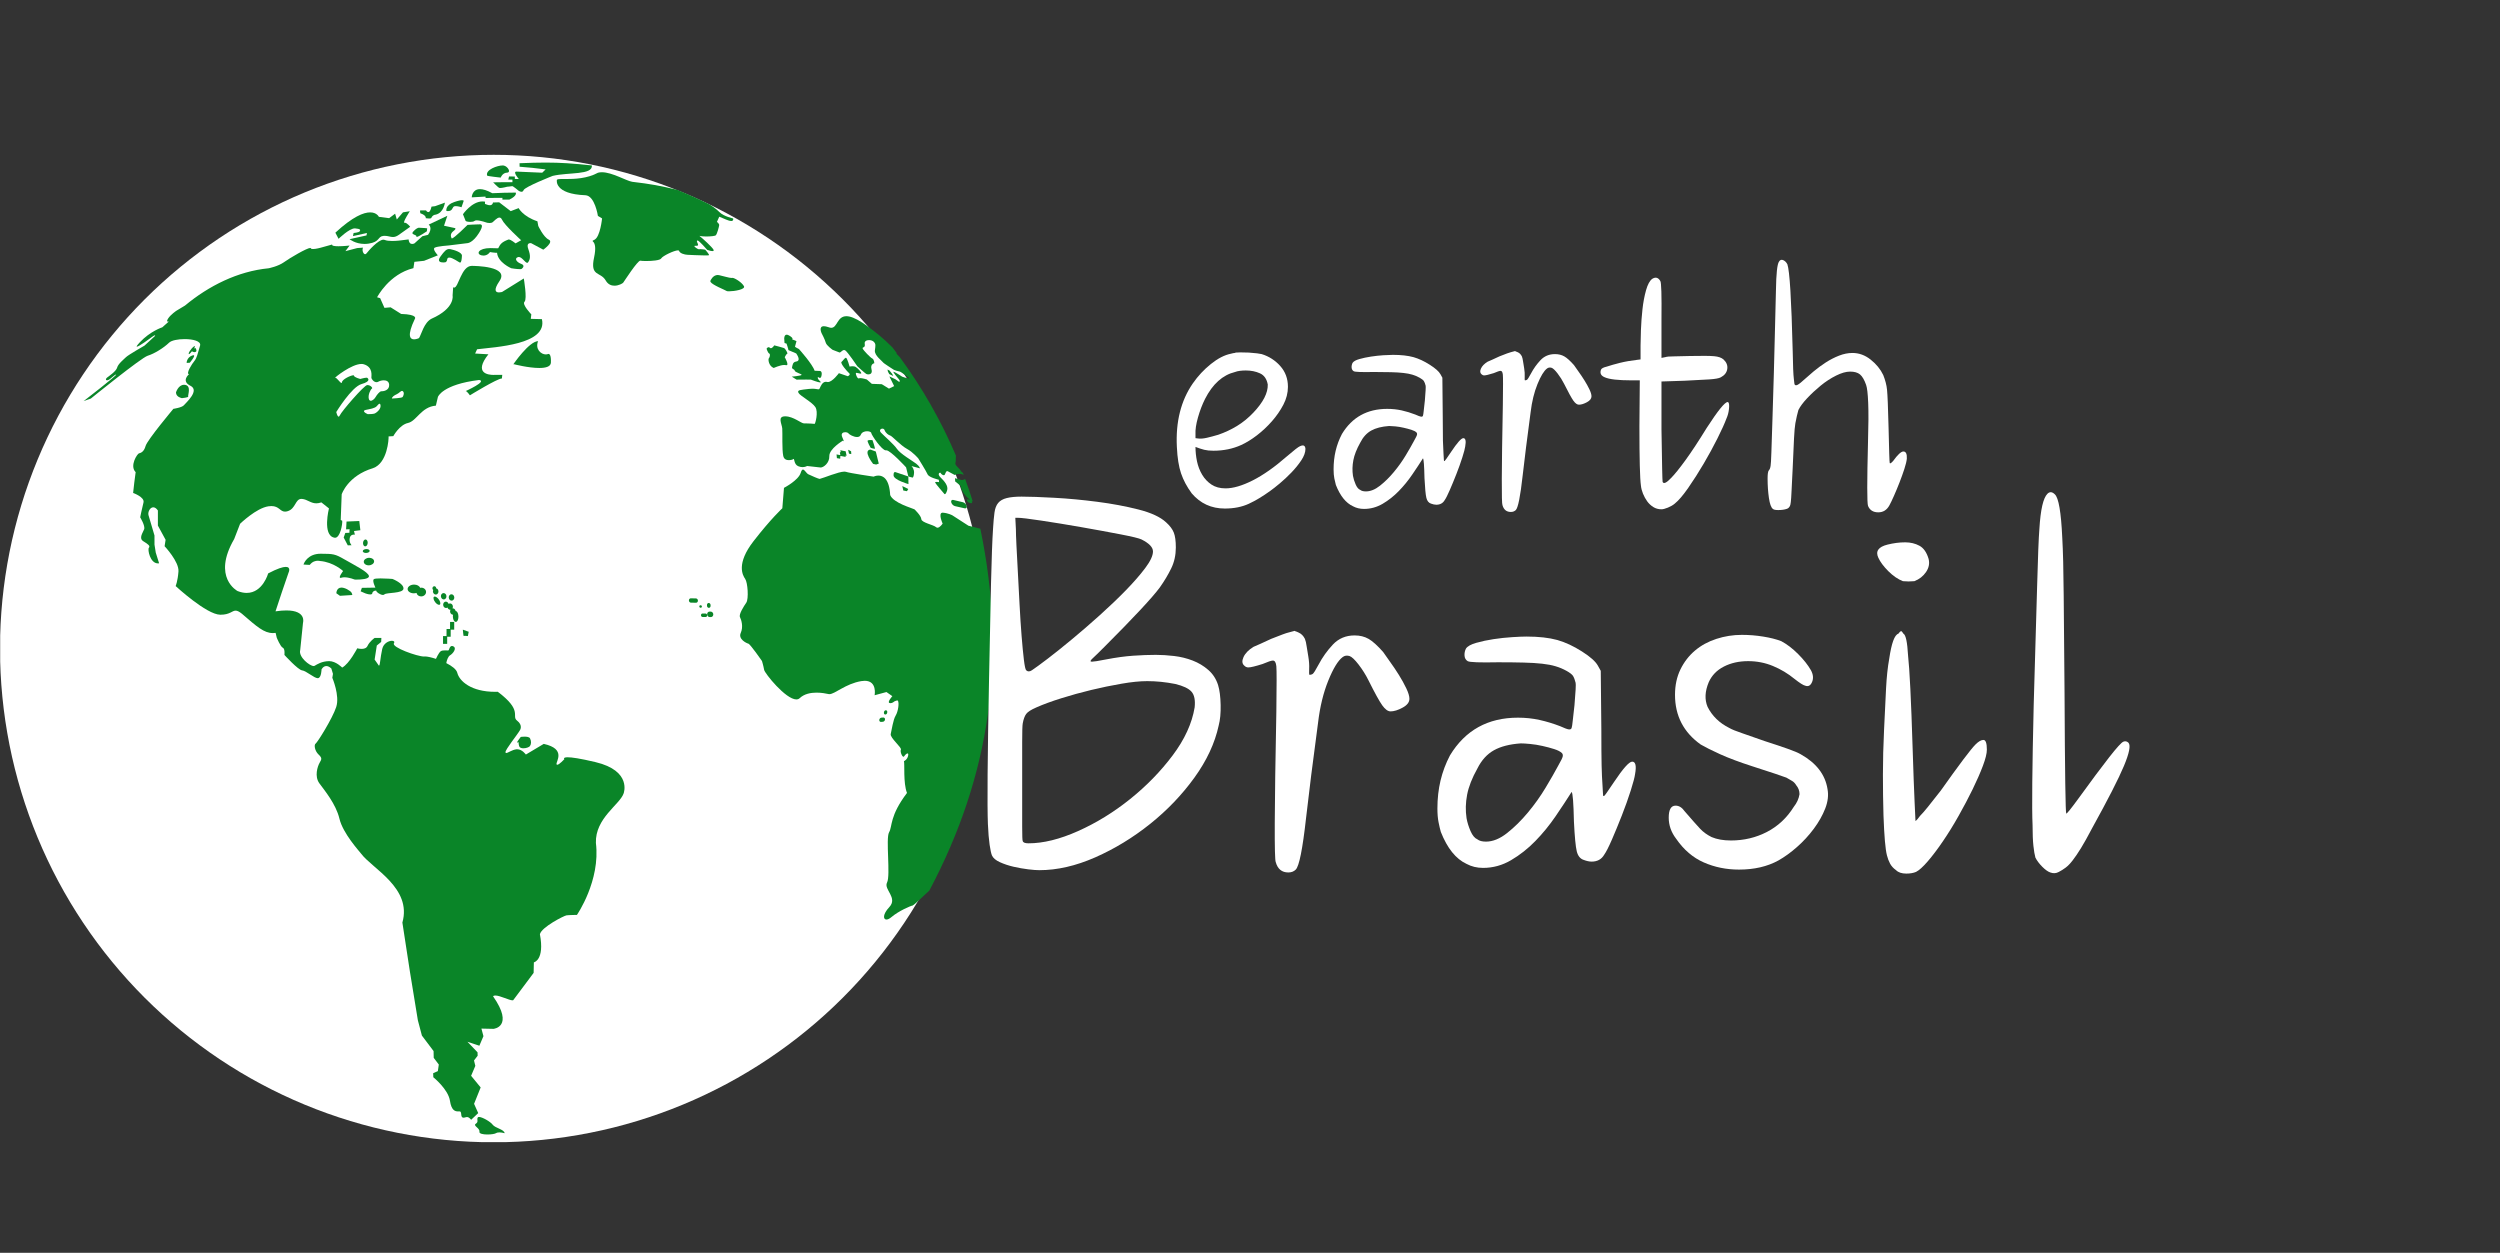<svg xmlns="http://www.w3.org/2000/svg" xmlns:xlink="http://www.w3.org/1999/xlink" width="1782" zoomAndPan="magnify" viewBox="0 0 1336.5 669.75" height="893" preserveAspectRatio="xMidYMid meet" version="1.0"><rect x="0" y="0" width="1336.5" height="669.75" fill="#333333" stroke="none"/><defs><g/><clipPath id="24aa9082fc"><path d="M 0.094 82.766 L 527.895 82.766 L 527.895 610.57 L 0.094 610.57 Z M 0.094 82.766 " clipRule="nonzero"/></clipPath><clipPath id="74dc54384e"><path d="M 263.949 610.664 C 259.629 610.664 255.312 610.559 250.996 610.344 C 246.684 610.133 242.375 609.816 238.078 609.391 C 233.777 608.969 229.492 608.441 225.219 607.805 C 220.945 607.172 216.691 606.434 212.453 605.59 C 208.219 604.75 204.004 603.801 199.812 602.754 C 195.625 601.703 191.461 600.551 187.328 599.297 C 183.195 598.043 179.094 596.688 175.027 595.234 C 170.961 593.777 166.93 592.223 162.941 590.57 C 158.949 588.918 155 587.168 151.098 585.32 C 147.191 583.473 143.332 581.531 139.523 579.496 C 135.715 577.461 131.957 575.332 128.25 573.109 C 124.547 570.891 120.898 568.578 117.305 566.18 C 113.715 563.781 110.184 561.293 106.715 558.719 C 103.246 556.148 99.84 553.488 96.5 550.75 C 93.16 548.008 89.891 545.188 86.691 542.289 C 83.492 539.387 80.363 536.41 77.309 533.355 C 74.254 530.301 71.277 527.172 68.375 523.973 C 65.473 520.77 62.652 517.5 59.914 514.16 C 57.172 510.824 54.516 507.418 51.941 503.949 C 49.371 500.48 46.883 496.949 44.484 493.355 C 42.082 489.766 39.773 486.117 37.551 482.41 C 35.332 478.707 33.203 474.949 31.168 471.141 C 29.129 467.328 27.188 463.473 25.344 459.566 C 23.496 455.664 21.746 451.715 20.094 447.723 C 18.438 443.734 16.883 439.703 15.43 435.637 C 13.973 431.57 12.621 427.469 11.367 423.336 C 10.113 419.203 8.961 415.039 7.91 410.848 C 6.859 406.66 5.914 402.445 5.07 398.207 C 4.23 393.973 3.492 389.719 2.855 385.445 C 2.223 381.172 1.695 376.887 1.27 372.586 C 0.848 368.289 0.531 363.98 0.316 359.668 C 0.105 355.352 0 351.035 0 346.715 C 0 342.395 0.105 338.078 0.316 333.766 C 0.531 329.449 0.848 325.145 1.27 320.844 C 1.695 316.543 2.223 312.258 2.855 307.984 C 3.492 303.715 4.23 299.457 5.07 295.223 C 5.914 290.984 6.859 286.77 7.91 282.582 C 8.961 278.391 10.113 274.23 11.367 270.094 C 12.621 265.961 13.973 261.859 15.43 257.793 C 16.883 253.727 18.438 249.699 20.094 245.707 C 21.746 241.715 23.496 237.77 25.344 233.863 C 27.188 229.957 29.129 226.102 31.168 222.289 C 33.203 218.48 35.332 214.723 37.551 211.02 C 39.773 207.312 42.082 203.664 44.484 200.074 C 46.883 196.48 49.371 192.949 51.941 189.48 C 54.516 186.012 57.172 182.605 59.914 179.27 C 62.652 175.93 65.473 172.66 68.375 169.457 C 71.277 166.258 74.254 163.129 77.309 160.074 C 80.363 157.02 83.492 154.043 86.691 151.141 C 89.891 148.242 93.16 145.422 96.5 142.68 C 99.84 139.941 103.246 137.285 106.715 134.711 C 110.184 132.137 113.715 129.648 117.305 127.25 C 120.898 124.852 124.547 122.539 128.25 120.32 C 131.957 118.098 135.715 115.969 139.523 113.934 C 143.332 111.898 147.191 109.957 151.098 108.109 C 155 106.262 158.949 104.512 162.941 102.859 C 166.93 101.207 170.961 99.652 175.027 98.195 C 179.094 96.742 183.195 95.387 187.328 94.133 C 191.461 92.879 195.625 91.727 199.812 90.676 C 204.004 89.629 208.219 88.68 212.453 87.84 C 216.691 86.996 220.945 86.258 225.219 85.625 C 229.492 84.988 233.777 84.461 238.078 84.039 C 242.375 83.613 246.684 83.297 250.996 83.086 C 255.312 82.871 259.629 82.766 263.949 82.766 C 268.27 82.766 272.586 82.871 276.898 83.086 C 281.215 83.297 285.52 83.613 289.82 84.039 C 294.117 84.461 298.406 84.988 302.676 85.625 C 306.949 86.258 311.207 86.996 315.441 87.84 C 319.68 88.68 323.891 89.629 328.082 90.676 C 332.273 91.727 336.434 92.879 340.566 94.133 C 344.703 95.387 348.801 96.742 352.871 98.195 C 356.938 99.652 360.965 101.207 364.957 102.859 C 368.949 104.512 372.895 106.262 376.801 108.109 C 380.707 109.957 384.562 111.898 388.371 113.934 C 392.184 115.969 395.938 118.098 399.645 120.32 C 403.352 122.539 407 124.852 410.59 127.25 C 414.18 129.648 417.711 132.137 421.184 134.711 C 424.652 137.285 428.055 139.941 431.395 142.68 C 434.734 145.422 438.004 148.242 441.203 151.141 C 444.406 154.043 447.531 157.02 450.586 160.074 C 453.641 163.129 456.621 166.258 459.52 169.457 C 462.422 172.66 465.242 175.93 467.984 179.27 C 470.723 182.605 473.379 186.012 475.953 189.48 C 478.527 192.949 481.012 196.48 483.414 200.074 C 485.812 203.664 488.125 207.312 490.344 211.02 C 492.566 214.723 494.691 218.48 496.73 222.289 C 498.766 226.102 500.707 229.957 502.555 233.863 C 504.402 237.77 506.152 241.715 507.805 245.707 C 509.457 249.699 511.012 253.727 512.469 257.793 C 513.922 261.859 515.277 265.961 516.531 270.094 C 517.785 274.23 518.938 278.391 519.984 282.582 C 521.035 286.77 521.98 290.984 522.824 295.223 C 523.668 299.457 524.406 303.715 525.039 307.984 C 525.672 312.258 526.203 316.543 526.625 320.844 C 527.047 325.145 527.367 329.449 527.578 333.766 C 527.789 338.078 527.895 342.395 527.895 346.715 C 527.895 351.035 527.789 355.352 527.578 359.668 C 527.367 363.98 527.047 368.289 526.625 372.586 C 526.203 376.887 525.672 381.172 525.039 385.445 C 524.406 389.719 523.668 393.973 522.824 398.207 C 521.98 402.445 521.035 406.66 519.984 410.848 C 518.938 415.039 517.785 419.203 516.531 423.336 C 515.277 427.469 513.922 431.57 512.469 435.637 C 511.012 439.703 509.457 443.734 507.805 447.723 C 506.152 451.715 504.402 455.664 502.555 459.566 C 500.707 463.473 498.766 467.328 496.73 471.141 C 494.691 474.949 492.566 478.707 490.344 482.41 C 488.125 486.117 485.812 489.766 483.414 493.355 C 481.012 496.949 478.527 500.48 475.953 503.949 C 473.379 507.418 470.723 510.824 467.984 514.16 C 465.242 517.5 462.422 520.77 459.52 523.973 C 456.621 527.172 453.641 530.301 450.586 533.355 C 447.531 536.41 444.406 539.387 441.203 542.289 C 438.004 545.188 434.734 548.008 431.395 550.75 C 428.055 553.488 424.652 556.148 421.184 558.719 C 417.711 561.293 414.18 563.781 410.59 566.18 C 407 568.578 403.352 570.891 399.645 573.109 C 395.938 575.332 392.184 577.461 388.371 579.496 C 384.562 581.531 380.707 583.473 376.801 585.32 C 372.895 587.168 368.949 588.918 364.957 590.57 C 360.965 592.223 356.938 593.777 352.871 595.234 C 348.801 596.688 344.703 598.043 340.566 599.297 C 336.434 600.551 332.273 601.703 328.082 602.754 C 323.891 603.801 319.68 604.75 315.441 605.59 C 311.207 606.434 306.949 607.172 302.676 607.805 C 298.406 608.441 294.117 608.969 289.82 609.391 C 285.52 609.816 281.215 610.133 276.898 610.344 C 272.586 610.559 268.27 610.664 263.949 610.664 Z M 263.949 610.664 " clipRule="nonzero"/></clipPath><clipPath id="3ececc9e81"><path d="M 253 597 L 270 597 L 270 606.488 L 253 606.488 Z M 253 597 " clipRule="nonzero"/></clipPath><clipPath id="b462928720"><path d="M 263 86.934 L 317 86.934 L 317 103 L 263 103 Z M 263 86.934 " clipRule="nonzero"/></clipPath><clipPath id="c24cf4f4e8"><path d="M 44.094 115 L 334 115 L 334 599 L 44.094 599 Z M 44.094 115 " clipRule="nonzero"/></clipPath></defs><g clip-path="url(#24aa9082fc)"><g clip-path="url(#74dc54384e)"><path fill="#ffffff" d="M 527.895 82.766 L 0.094 82.766 L 0.094 610.57 L 527.895 610.57 Z M 527.895 82.766 " fillOpacity="1" fillRule="nonzero"/></g></g><g clip-path="url(#3ececc9e81)"><path fill="#0a8528" d="M 260.582 606.504 C 258.297 606.504 256.105 606.09 256.297 605.023 C 256.641 603.062 252.684 601.863 254.371 600.746 C 256.059 599.625 254.703 598.57 255.43 597.383 C 255.531 597.203 255.762 597.125 256.066 597.125 C 257.809 597.125 262.207 599.66 263.359 601.242 C 264.715 603.105 269.648 603.777 269.766 605.832 C 269.766 605.832 268.352 605.383 266.977 605.383 C 266.32 605.383 265.672 605.48 265.191 605.785 C 264.5 606.211 262.512 606.504 260.582 606.504 " fillOpacity="1" fillRule="nonzero"/></g><path fill="#0a8528" d="M 279.805 400.039 C 278.727 400.039 277.762 399.711 277.516 398.844 C 277.094 397.328 277.379 396.746 277.137 396.746 C 277.059 396.746 276.91 396.812 276.648 396.941 C 276.582 396.977 276.531 396.988 276.492 396.988 C 275.984 396.988 278.402 393.965 278.402 393.965 C 278.402 393.965 279.359 393.812 280.441 393.812 C 281.633 393.812 282.973 393.988 283.348 394.734 C 284.07 396.148 284.066 397.719 283.328 398.824 C 282.91 399.457 281.258 400.039 279.805 400.039 " fillOpacity="1" fillRule="nonzero"/><path fill="#0a8528" d="M 288.297 196.723 C 282.555 196.723 274.914 194.754 274.914 194.754 C 274.715 194.754 274.617 194.754 274.414 194.754 C 274.414 194.754 282.82 182.477 287.656 182.383 C 285.988 186.625 289.207 189.48 291.809 189.48 C 292.113 189.48 292.414 189.441 292.695 189.363 C 292.695 189.363 292.918 189.207 293.211 189.207 C 293.797 189.207 294.668 189.859 294.52 193.828 C 294.434 196.031 291.699 196.723 288.297 196.723 " fillOpacity="1" fillRule="nonzero"/><path fill="#0a8528" d="M 245.953 140.379 C 245.895 140.379 245.836 140.367 245.77 140.34 C 245.105 140.078 241.938 137.699 240.184 137.699 C 239.578 137.699 239.137 137.992 239.043 138.77 C 239.043 138.77 238.965 140.066 237.957 140.234 C 237.727 140.273 237.348 140.312 236.934 140.312 C 235.484 140.312 233.535 139.84 235.457 137.164 C 237.602 134.188 238.66 133.137 240.098 133.137 C 240.328 133.137 240.57 133.164 240.824 133.211 C 242.68 133.574 247.035 134.891 246.949 136.691 C 246.871 138.352 246.695 140.379 245.953 140.379 " fillOpacity="1" fillRule="nonzero"/><path fill="#0a8528" d="M 222.797 126.652 C 222.652 126.652 222.586 126.594 222.613 126.453 C 222.82 125.332 219.398 125.539 220.82 123.891 C 222.23 122.234 223.547 121.785 223.547 121.785 C 223.668 121.758 223.859 121.754 224.086 121.754 C 224.523 121.754 225.102 121.793 225.617 121.832 C 226.133 121.871 226.59 121.91 226.789 121.91 C 226.836 121.91 226.875 121.902 226.883 121.895 L 228.363 122.059 C 228.297 122.691 228.27 123.012 228.207 123.648 C 228.207 123.648 223.766 126.652 222.797 126.652 " fillOpacity="1" fillRule="nonzero"/><path fill="#0a8528" d="M 194.902 130.406 C 189.98 130.406 186.871 127.871 186.871 127.871 C 190.469 127.023 192.289 126.621 195.93 125.859 C 196.023 125.336 196.074 125.074 196.164 124.555 C 193.16 125.188 191.668 125.52 188.695 126.215 C 188.828 125.551 188.898 125.219 189.035 124.562 C 189.035 124.562 191.879 124.34 192.332 123.621 C 192.789 122.898 192.719 122.363 189.852 122.098 C 189.785 122.09 189.719 122.09 189.656 122.09 C 186.715 122.09 180.992 127.676 180.992 127.676 C 180.297 126.348 179.949 125.688 179.285 124.391 C 188.656 115.742 194.426 113.539 197.879 113.539 C 201.465 113.539 202.547 115.918 202.547 115.918 C 204.723 116.18 205.824 116.316 208.047 116.629 C 209.324 115.664 209.957 115.188 211.227 114.238 C 211.578 115.477 211.762 116.102 212.133 117.352 C 213.461 115.816 214.121 115.039 215.438 113.516 C 216.891 113.273 217.629 113.148 219.086 112.926 C 219.086 112.926 215.094 119.086 216.18 119.086 C 216.195 119.086 216.215 119.086 216.234 119.078 C 216.285 119.074 216.332 119.066 216.383 119.066 C 217.633 119.066 219.277 121.242 219.277 121.242 C 219.277 121.242 216.434 123.316 213.125 125.617 C 211.926 126.453 210.953 126.707 210.055 126.707 C 209.352 126.707 208.684 126.551 207.98 126.387 C 207.277 126.23 206.535 126.074 205.676 126.074 C 205.465 126.074 205.25 126.086 205.027 126.105 C 201.785 126.406 203.262 129.312 197.09 130.238 C 196.328 130.355 195.598 130.406 194.902 130.406 " fillOpacity="1" fillRule="nonzero"/><path fill="#0a8528" d="M 101.012 189.336 C 100.934 189.336 100.887 189.285 100.883 189.156 C 100.824 188.34 101.898 187.055 102.543 186.223 C 102.961 185.68 103.793 185.055 104.109 185.055 C 104.277 185.055 104.305 185.23 104.043 185.695 C 103.789 186.145 103.77 186.27 103.852 186.27 C 103.906 186.27 103.992 186.23 104.094 186.191 C 104.191 186.152 104.309 186.113 104.414 186.113 C 104.562 186.113 104.695 186.184 104.758 186.43 C 105.008 187.355 105.293 187.754 104.523 188.152 C 104.363 188.234 104.188 188.273 104.004 188.273 C 103.324 188.273 102.609 187.793 102.609 187.793 C 102.609 187.793 101.422 189.336 101.012 189.336 " fillOpacity="1" fillRule="nonzero"/><path fill="#0a8528" d="M 99.773 194.004 C 99.773 194.004 99.734 191.195 102.738 190.055 C 103.051 189.945 103.281 189.891 103.449 189.891 C 104.914 189.891 101.449 193.926 101.449 193.926 C 100.77 193.957 100.438 193.973 99.773 194.004 " fillOpacity="1" fillRule="nonzero"/><path fill="#0a8528" d="M 97.27 212.852 C 97.27 212.852 94.117 212.344 94.07 209.801 C 94.07 209.801 95.297 205.711 98.387 205.711 C 98.574 205.711 98.77 205.723 98.977 205.754 C 102.496 206.328 100.262 211.469 100.602 211.98 C 100.934 212.492 97.27 212.852 97.27 212.852 " fillOpacity="1" fillRule="nonzero"/><path fill="#0a8528" d="M 229.449 116.812 C 228.598 116.812 227.594 116.621 227.594 116.621 C 227.594 116.621 228.094 115.176 224.707 114.008 C 224.629 113.422 224.582 113.137 224.504 112.555 C 224.613 112.492 225.41 112.477 226.191 112.477 C 226.992 112.477 227.781 112.496 227.781 112.496 C 227.781 112.496 228.188 113.379 228.949 113.379 C 229.039 113.379 229.129 113.363 229.227 113.34 C 230.172 113.086 230.688 110.465 230.688 110.465 C 231.445 110.367 231.816 110.328 232.578 110.234 C 234.684 109.461 235.738 109.074 237.844 108.328 C 237.844 108.328 237.227 113.762 232.957 114.738 C 231.254 114.922 230.91 115.906 230.57 116.512 C 230.441 116.742 229.977 116.812 229.449 116.812 " fillOpacity="1" fillRule="nonzero"/><path fill="#0a8528" d="M 239.449 112.855 C 239.215 112.855 238.953 112.836 238.664 112.797 C 238.664 112.797 237.812 109.746 242.824 108.012 C 245.02 107.25 246.266 107.035 246.969 107.035 C 247.875 107.035 247.895 107.387 247.895 107.387 C 247.43 108.742 247.191 109.422 246.723 110.785 C 246.723 110.785 244.914 110.195 243.617 110.195 C 243.156 110.195 242.75 110.273 242.523 110.484 C 241.742 111.188 241.812 112.855 239.449 112.855 " fillOpacity="1" fillRule="nonzero"/><path fill="#0a8528" d="M 277.934 143.891 C 276.375 143.891 273.438 143.449 273.324 143.402 C 273.188 143.355 266.078 140.27 265.711 135.043 C 265.711 135.125 265.531 135.16 265.242 135.16 C 264.227 135.16 261.938 134.742 261.938 134.742 C 261.938 134.742 260.812 136.633 258.484 136.633 C 258.152 136.633 257.793 136.586 257.41 136.5 C 254.426 135.809 255.637 132.629 262.227 132.629 C 262.391 132.629 262.547 132.637 262.707 132.645 C 266.324 132.723 266.332 132.742 266.332 132.742 C 267.406 130.641 268 129.488 271.785 128.062 C 271.852 128.035 271.922 128.027 271.996 128.027 C 273.078 128.027 275.633 130.113 275.633 130.113 C 276.832 129.438 277.426 129.105 278.609 128.434 C 278.609 128.434 269.703 120.359 268.379 117.457 C 268 116.621 267.512 116.309 266.988 116.309 C 265.691 116.309 264.156 118.215 263.387 118.781 C 262.922 119.117 262.293 119.223 261.723 119.223 C 260.969 119.223 260.316 119.047 260.316 119.047 C 260.316 119.047 256.824 117.801 254.848 117.801 C 254.352 117.801 253.957 117.879 253.727 118.078 C 253.258 118.473 252.371 118.625 251.48 118.625 C 250.227 118.625 248.977 118.336 248.918 118.082 C 248.801 117.66 247.496 114.531 247.496 114.531 C 247.496 114.531 252.188 107.68 257.996 107.68 C 258.418 107.68 258.855 107.719 259.293 107.797 C 259.281 108.289 259.273 108.535 259.262 109.016 C 259.84 109.219 260.133 109.316 260.719 109.52 C 260.719 109.52 261.25 109.715 261.848 109.715 C 262.559 109.715 263.379 109.441 263.562 108.254 C 264.879 108.211 265.535 108.191 266.859 108.156 C 269.289 110.016 270.535 110.961 273.031 112.875 C 274.727 112.219 275.578 111.891 277.262 111.258 C 277.262 111.258 279.477 115.691 287.305 118.312 C 287.488 119.309 287.578 119.805 287.762 120.801 C 287.762 120.801 290.523 126.77 293.359 128.105 C 296.188 129.441 290.445 133.477 290.445 133.477 C 287.84 132.062 286.535 131.371 283.949 130.004 C 283.949 130.004 283.785 129.969 283.559 129.969 C 282.82 129.969 281.395 130.309 282.438 133.176 C 283.812 136.938 283.402 138.691 282.324 140.223 C 282.184 140.426 282.02 140.508 281.836 140.508 C 281.301 140.508 280.613 139.727 279.836 138.945 C 279.066 138.164 278.215 137.379 277.352 137.379 C 277.203 137.379 277.059 137.402 276.91 137.453 C 274.746 138.168 276.246 140.195 278.586 141.043 C 280.918 141.883 279.414 143.375 278.812 143.773 C 278.684 143.859 278.363 143.891 277.934 143.891 " fillOpacity="1" fillRule="nonzero"/><path fill="#0a8528" d="M 272.297 106.715 C 271.551 106.711 270.992 106.711 270.43 106.711 C 269.871 106.711 269.309 106.711 268.566 106.715 C 268.586 106.332 268.594 106.145 268.613 105.766 C 267.773 105.766 267.035 105.766 266.344 105.766 C 264.062 105.766 262.363 105.785 259.613 105.852 C 259.578 105.543 259.566 105.395 259.539 105.094 C 259.539 105.094 252.398 105.484 252.195 105.504 C 252.195 105.426 252.359 101.113 256.613 101.113 C 258.184 101.113 260.305 101.699 263.176 103.293 C 268.176 103.059 270.711 102.996 275.711 102.957 C 275.711 102.957 276.734 104.566 272.297 106.715 M 252.195 105.504 C 252.188 105.504 252.188 105.504 252.195 105.504 " fillOpacity="1" fillRule="nonzero"/><path fill="#0a8528" d="M 267.66 94.945 C 267.66 94.945 260.539 94.172 260.445 93.902 C 259.34 90.711 266.012 88.449 268.711 88.449 C 268.934 88.449 269.121 88.461 269.285 88.492 C 271.43 88.891 273.441 92.207 271.023 92.301 C 268.594 92.391 267.66 94.945 267.66 94.945 " fillOpacity="1" fillRule="nonzero"/><g clip-path="url(#b462928720)"><path fill="#0a8528" d="M 278.773 102.527 C 278.023 102.527 277.234 101.957 277.234 101.957 C 277.234 101.957 274.375 99.508 273.832 99.508 C 273.82 99.508 273.809 99.516 273.801 99.516 C 273.379 99.652 271.109 99.828 271.109 99.828 C 271.109 99.828 268.652 100.512 267.402 100.512 C 267.141 100.512 266.93 100.48 266.801 100.406 C 266.09 99.996 263.629 97.477 263.629 97.477 C 266.234 97.418 268.027 97.391 270.039 97.391 C 271.199 97.391 272.438 97.398 273.945 97.418 C 273.945 96.855 273.945 96.582 273.938 96.023 C 273.059 96.016 272.621 96.008 271.742 96.004 C 271.902 95.336 271.98 95.004 272.133 94.34 C 273.371 94.348 273.988 94.352 275.215 94.367 C 275.223 94.887 275.227 95.148 275.234 95.668 C 276.094 95.684 276.52 95.688 277.371 95.707 C 277.371 95.707 273.898 91.734 276.102 91.734 C 276.113 91.734 276.129 91.734 276.141 91.734 C 276.328 91.734 288.191 92.215 289.723 92.32 L 289.879 92.324 C 290.609 91.621 290.973 91.266 291.691 90.566 C 286.156 89.855 283.375 89.57 277.781 89.133 C 277.77 88.383 277.762 88.012 277.75 87.262 C 283.121 87.035 287.566 86.91 291.672 86.91 C 299.715 86.91 306.461 87.379 316.34 88.441 L 316.43 88.453 L 316.43 88.461 C 316.859 93.645 304.047 92.02 295.492 94.02 C 295.492 94.02 280.547 99.887 279.906 101.652 C 279.668 102.316 279.23 102.527 278.773 102.527 " fillOpacity="1" fillRule="nonzero"/></g><path fill="#0a8528" d="M 328.477 152.734 C 326.809 152.734 325.047 152.078 323.836 149.98 C 320.961 145.012 315.348 148.074 317.605 137.609 C 319.852 127.137 314.684 129.711 317.793 128.172 C 320.895 126.633 321.867 116.766 321.867 116.766 L 319.637 115.422 C 319.637 115.422 318.035 104.574 312.945 104.375 C 296.176 103.73 297.699 96.32 297.699 96.32 C 297.598 95.754 298.875 95.695 300.973 95.695 C 301.211 95.695 301.473 95.695 301.734 95.695 C 302 95.703 302.281 95.703 302.562 95.703 C 307.051 95.703 313.883 95.52 319.695 92.34 C 320.34 92.156 321.031 92.078 321.762 92.078 C 327.25 92.078 334.738 96.66 337.984 97.188 C 347.918 98.379 352.727 99.242 362 101.484 C 369.066 104.402 372.551 105.973 379.414 109.336 C 379.414 109.336 382.535 111.285 384.734 113.488 C 386.93 115.699 391.922 116.773 391.922 116.773 C 391.922 116.773 392.371 118.148 390.871 118.148 C 390.305 118.148 389.457 117.945 388.195 117.398 C 385.039 116.031 384.48 115.816 384.441 115.816 C 384.422 115.816 384.504 115.859 384.504 115.859 C 384.035 116.949 383.789 117.504 383.266 118.645 C 383.266 118.645 384.582 119.543 384.473 120.418 C 384.348 121.281 383.418 124.992 382.68 125.766 C 382.301 126.176 379.898 126.426 377.602 126.426 C 376.156 126.426 374.754 126.328 373.914 126.105 C 375.812 127.598 380.688 132.09 381.41 133.43 C 381.734 134.039 381.422 134.238 380.875 134.238 C 379.859 134.238 378.027 133.547 378.027 133.547 C 378.027 133.547 373.797 128.551 372.871 128.551 C 372.84 128.551 372.805 128.562 372.781 128.574 C 372.109 129.027 373.191 130.09 373.199 130.91 C 373.199 131.34 372.742 131.398 372.266 131.398 C 372.18 131.398 372.098 131.391 372.012 131.391 C 371.934 131.391 371.848 131.391 371.77 131.391 C 371.523 131.391 371.32 131.406 371.234 131.504 C 370.969 131.797 372.883 133.262 373.68 133.262 C 373.727 133.262 373.777 133.254 373.816 133.242 C 373.945 133.195 374.148 133.184 374.391 133.184 C 375.375 133.184 377.004 133.469 377.004 133.469 C 377.004 133.469 379.207 135.941 379.043 136.383 C 378.992 136.508 378.184 136.555 377.016 136.555 C 374.012 136.555 368.621 136.254 367.516 136.215 C 365.969 136.156 363.41 135.426 363.035 134.117 C 362.984 133.926 362.77 133.844 362.438 133.844 C 360.438 133.844 354.211 136.828 353.48 138.148 C 352.902 139.207 348.602 139.543 345.48 139.543 C 344.012 139.543 342.812 139.473 342.363 139.363 C 342.344 139.355 342.324 139.355 342.305 139.355 C 340.762 139.355 333.695 150.41 333.168 151.105 C 332.859 151.516 330.758 152.734 328.477 152.734 " fillOpacity="1" fillRule="nonzero"/><path fill="#0a8528" d="M 389.73 155.734 C 389.086 155.734 388.625 155.684 388.461 155.57 C 387.602 154.992 380.875 152.379 379.859 150.723 C 379.812 150.52 379.785 150.422 379.742 150.227 C 379.832 149.828 381.188 147.012 383.672 147.012 C 383.91 147.012 384.152 147.039 384.414 147.098 C 387.094 147.68 389.824 148.59 391.062 148.59 C 391.191 148.59 391.301 148.578 391.402 148.559 C 391.441 148.547 391.484 148.539 391.539 148.539 C 392.742 148.539 396.648 150.965 397.723 153.008 C 398.633 154.738 392.516 155.734 389.73 155.734 " fillOpacity="1" fillRule="nonzero"/><path fill="#0a8528" d="M 185.926 291.551 C 185.039 289.867 184.609 289.035 183.738 287.367 C 184.082 286.383 184.25 285.891 184.598 284.91 C 185.469 284.871 185.914 284.852 186.793 284.816 C 186.828 284.062 186.84 283.676 186.871 282.914 C 186.129 282.945 185.75 282.965 185.016 282.992 C 185.105 281.324 185.164 280.488 185.262 278.82 C 187.98 278.703 189.336 278.645 192.074 278.535 C 192.293 280.496 192.41 281.48 192.641 283.453 C 191.285 283.625 190.602 283.715 189.246 283.887 C 189.434 284.668 189.531 285.059 189.719 285.848 C 189.719 285.848 189.504 285.793 189.191 285.793 C 188.477 285.793 187.262 286.051 186.965 287.699 C 186.527 290.078 187.961 291.477 187.961 291.477 C 187.145 291.512 186.742 291.523 185.926 291.551 " fillOpacity="1" fillRule="nonzero"/><path fill="#0a8528" d="M 195.234 292.09 C 194.555 292.09 194.035 291.289 194.066 290.277 C 194.102 289.27 194.688 288.422 195.379 288.402 C 195.383 288.402 195.398 288.402 195.402 288.402 C 196.082 288.402 196.602 289.203 196.57 290.207 C 196.543 291.223 195.949 292.066 195.258 292.09 C 195.254 292.09 195.238 292.09 195.234 292.09 " fillOpacity="1" fillRule="nonzero"/><path fill="#0a8528" d="M 195.656 295.617 C 194.68 295.617 193.918 295.18 193.93 294.625 C 193.949 294.051 194.789 293.562 195.809 293.531 C 195.848 293.531 195.879 293.531 195.91 293.531 C 196.883 293.531 197.637 293.969 197.625 294.523 C 197.613 295.094 196.773 295.582 195.75 295.609 C 195.715 295.617 195.691 295.617 195.656 295.617 " fillOpacity="1" fillRule="nonzero"/><path fill="#0a8528" d="M 197.09 302.227 C 195.613 302.227 194.445 301.363 194.477 300.277 C 194.496 299.16 195.762 298.238 197.281 298.199 C 197.32 298.191 197.352 298.191 197.383 298.191 C 198.863 298.191 200.023 299.051 199.996 300.141 C 199.973 301.254 198.715 302.188 197.184 302.227 C 197.148 302.227 197.125 302.227 197.09 302.227 " fillOpacity="1" fillRule="nonzero"/><path fill="#0a8528" d="M 190.602 309.852 C 190.012 309.852 189.637 309.832 189.637 309.832 C 189.637 309.832 186.609 308.617 184.129 308.617 C 183.566 308.617 183.031 308.676 182.57 308.832 C 182.348 308.906 182.18 308.938 182.043 308.938 C 180.613 308.938 183.426 305.27 183.426 305.27 C 183.426 305.27 178.359 300.492 171.062 299.91 C 171.062 299.91 170.59 299.773 169.883 299.773 C 168.754 299.773 167.008 300.133 165.594 301.996 C 164.262 301.926 163.598 301.887 162.27 301.816 C 162.512 300.754 164.766 296.027 171.375 296.027 C 171.406 296.027 171.445 296.027 171.477 296.027 C 178.172 296.078 179.059 296.113 184.09 299.023 C 189.113 301.938 196.992 305.789 197.234 307.969 C 197.418 309.66 192.68 309.852 190.602 309.852 " fillOpacity="1" fillRule="nonzero"/><path fill="#0a8528" d="M 181.734 318.52 C 180.969 317.973 180.582 317.703 179.812 317.164 C 179.812 317.164 179.828 314.125 182.539 314.125 C 183.293 314.125 184.258 314.359 185.488 314.961 C 188.324 316.512 188.098 317.164 188.359 318.094 C 185.707 318.266 184.375 318.348 181.734 318.52 " fillOpacity="1" fillRule="nonzero"/><path fill="#0a8528" d="M 204.711 318.055 C 203.309 318.055 201.113 316.426 201.234 315.996 C 201.281 315.832 201.098 315.742 200.824 315.742 C 200.219 315.742 199.145 316.172 199.035 317.145 C 198.98 317.633 198.52 317.789 197.938 317.789 C 196.832 317.789 195.273 317.203 195.273 317.203 C 194.281 316.773 193.785 316.559 192.801 316.125 C 193.062 315.383 193.199 315.012 193.461 314.262 C 196.355 314.219 197.801 314.191 200.703 314.145 C 200.703 314.145 198.934 310.586 199.797 309.668 C 200.121 309.324 201.66 309.219 203.434 309.219 C 206.312 309.219 209.82 309.5 209.82 309.5 C 209.82 309.5 215.816 311.879 215.703 314.641 C 215.605 317.398 206.594 316.648 205.52 317.762 C 205.316 317.973 205.035 318.055 204.711 318.055 " fillOpacity="1" fillRule="nonzero"/><path fill="#0a8528" d="M 225.141 318.844 C 223.891 318.844 222.867 318.043 222.66 316.969 C 222.234 317.105 221.773 317.176 221.285 317.184 C 221.266 317.184 221.25 317.184 221.23 317.184 C 219.379 317.184 217.902 316.16 217.914 314.887 C 217.926 313.605 219.457 312.543 221.336 312.523 C 221.355 312.523 221.375 312.523 221.395 312.523 C 222.957 312.523 224.25 313.258 224.602 314.258 C 224.797 314.211 225.004 314.18 225.215 314.172 C 225.227 314.172 225.234 314.172 225.238 314.172 C 226.652 314.172 227.781 315.203 227.773 316.484 C 227.762 317.777 226.594 318.84 225.168 318.844 C 225.16 318.844 225.156 318.844 225.141 318.844 " fillOpacity="1" fillRule="nonzero"/><path fill="#0a8528" d="M 232.969 317.84 C 232.422 317.84 231.883 317.496 231.605 316.895 C 231.391 316.406 231.398 315.859 231.586 315.41 C 231.332 315.207 231.172 314.895 231.172 314.523 C 231.176 313.902 231.625 313.402 232.188 313.395 C 232.188 313.395 232.195 313.395 232.195 313.395 C 232.746 313.395 233.191 313.891 233.184 314.512 L 233.184 314.516 C 233.621 314.621 234.012 314.934 234.234 315.418 C 234.613 316.25 234.332 317.262 233.609 317.672 C 233.406 317.789 233.184 317.84 232.969 317.84 " fillOpacity="1" fillRule="nonzero"/><path fill="#0a8528" d="M 237.246 320.449 C 236.695 320.449 236.156 320.098 235.883 319.496 C 235.5 318.656 235.777 317.645 236.5 317.242 C 236.703 317.125 236.926 317.07 237.148 317.07 C 237.695 317.07 238.23 317.422 238.504 318.016 C 238.887 318.859 238.613 319.875 237.883 320.277 C 237.68 320.395 237.465 320.449 237.246 320.449 " fillOpacity="1" fillRule="nonzero"/><path fill="#0a8528" d="M 243.652 332.48 C 243.09 332.48 242.551 331.867 242.27 330.824 C 242.082 330.102 242.055 329.312 242.164 328.609 C 241.617 328.609 241.07 328.262 240.789 327.656 C 240.531 327.082 240.574 326.445 240.855 325.953 C 240.797 325.961 240.738 325.969 240.688 325.969 C 240.133 325.969 239.59 325.621 239.316 325.016 L 239.227 324.754 L 239.09 324.859 C 238.879 324.973 238.664 325.031 238.445 325.031 C 237.895 325.031 237.348 324.672 237.074 324.066 C 236.691 323.223 236.973 322.215 237.699 321.805 C 237.902 321.688 238.117 321.633 238.34 321.633 C 238.887 321.633 239.43 321.984 239.703 322.594 L 239.801 322.852 L 239.938 322.75 C 240.137 322.645 240.355 322.594 240.57 322.594 C 241.121 322.594 241.672 322.93 241.949 323.535 C 242.203 324.105 242.16 324.75 241.879 325.23 C 241.938 325.227 241.996 325.227 242.047 325.227 C 242.602 325.227 243.148 325.57 243.422 326.176 C 243.496 326.328 243.535 326.484 243.559 326.645 C 244.109 326.664 244.637 327.258 244.91 328.289 C 245.301 329.742 245.02 331.496 244.289 332.191 C 244.09 332.387 243.867 332.48 243.652 332.48 " fillOpacity="1" fillRule="nonzero"/><path fill="#0a8528" d="M 241.441 321.094 C 240.887 321.094 240.348 320.742 240.074 320.141 C 239.684 319.301 239.969 318.289 240.691 317.879 C 240.895 317.77 241.117 317.711 241.332 317.711 C 241.887 317.711 242.426 318.062 242.699 318.668 C 243.086 319.508 242.805 320.52 242.082 320.922 C 241.879 321.039 241.656 321.094 241.441 321.094 " fillOpacity="1" fillRule="nonzero"/><path fill="#0a8528" d="M 234.723 323.348 C 234.371 323.348 233.922 323.152 233.438 322.754 C 232.434 321.926 231.672 320.52 231.742 319.621 C 231.781 319.152 232.039 318.918 232.422 318.918 C 232.773 318.918 233.219 319.113 233.699 319.504 C 234.711 320.336 235.473 321.738 235.398 322.637 C 235.359 323.105 235.102 323.348 234.723 323.348 " fillOpacity="1" fillRule="nonzero"/><path fill="#0a8528" d="M 239.062 344.203 C 238.172 344.203 237.734 344.203 236.84 344.203 C 236.848 342.543 236.848 341.715 236.848 340.051 C 237.59 340.051 237.969 340.051 238.711 340.047 C 238.719 338.535 238.719 337.777 238.719 336.273 C 239.469 336.266 239.844 336.266 240.594 336.266 C 240.594 334.754 240.594 333.996 240.602 332.492 C 241.488 332.484 241.938 332.484 242.824 332.484 C 242.816 334.133 242.816 334.961 242.816 336.625 C 242.066 336.625 241.691 336.625 240.941 336.625 C 240.941 338.137 240.941 338.891 240.934 340.402 C 240.191 340.41 239.812 340.41 239.062 340.41 C 239.062 341.922 239.062 342.684 239.062 344.203 " fillOpacity="1" fillRule="nonzero"/><path fill="#0a8528" d="M 247.914 340.059 C 247.699 340.059 247.43 336.617 247.43 336.617 C 248.684 337.066 249.309 337.289 250.566 337.738 C 250.391 338.656 250.305 339.121 250.129 340.039 C 250.129 340.039 249.258 339.914 248.609 339.914 C 248.277 339.914 248.012 339.949 247.941 340.039 C 247.926 340.051 247.922 340.059 247.914 340.059 " fillOpacity="1" fillRule="nonzero"/><g clip-path="url(#c24cf4f4e8)"><path fill="#0a8528" d="M 251.871 598.641 C 250.945 597.477 250.262 597.176 249.652 597.176 C 249.336 597.176 249.043 597.262 248.742 597.344 C 248.449 597.43 248.156 597.516 247.844 597.516 C 247.711 597.516 247.582 597.5 247.445 597.469 C 246.012 597.105 247.113 594.145 245.699 594.145 C 245.457 594.145 245.176 594.164 244.875 594.164 C 243.383 594.164 241.332 593.723 240.555 588.516 C 239.609 582.258 231.652 575.898 231.652 575.898 C 231.613 575.035 231.602 574.605 231.566 573.746 C 232.566 573.305 233.066 573.074 234.078 572.617 C 234.273 571.223 234.379 570.52 234.586 569.105 C 233.496 567.68 232.957 566.953 231.863 565.516 C 231.828 564.074 231.816 563.352 231.789 561.902 C 229.32 558.617 228.066 556.965 225.551 553.625 C 224.691 550.363 224.25 548.719 223.383 545.414 C 220.461 528.031 217.699 510.633 215.113 493.199 C 220.352 474.684 198.996 464.402 192.984 456.289 C 192.02 454.98 183.34 445.57 181.461 437.668 C 179.586 429.777 173.406 422.445 170.715 418.738 C 168.023 415.016 169.758 409.754 170.832 407.84 C 171.906 405.93 172.383 405.324 170.312 403.375 C 168.23 401.418 167.781 398.129 168.727 397.543 C 169.672 396.961 177.754 384.059 179.742 377.965 C 181.742 371.875 177.656 362.348 177.656 362.348 C 177.793 361.508 177.863 361.09 178 360.25 C 177.656 359.102 177.473 358.523 177.137 357.375 C 176.105 356.41 175.211 356.07 174.477 356.07 C 172.781 356.07 171.895 357.859 171.895 357.859 C 171.895 357.859 171.836 362.281 170.031 362.551 C 169.973 362.555 169.922 362.555 169.855 362.555 C 167.953 362.555 163.625 358.586 161.531 358.391 C 159.375 358.195 152.055 350.129 152.055 350.129 C 152.055 350.129 152.453 346.789 151.176 346.27 C 149.91 345.75 147.938 340.867 147.938 340.867 C 147.695 339.855 147.578 339.348 147.352 338.344 C 146.848 338.41 146.371 338.441 145.898 338.441 C 141.164 338.441 137.426 335.113 129.266 328.059 C 127.758 326.859 126.781 326.445 125.953 326.445 C 125.004 326.445 124.238 326.992 123.094 327.539 C 121.945 328.086 120.406 328.633 117.906 328.633 C 117.852 328.633 117.801 328.629 117.75 328.629 C 110.391 328.57 93.902 313.312 93.902 313.312 C 93.902 313.312 95.008 310.777 95.406 305.535 C 95.812 300.289 87.996 292.004 87.996 292.004 C 88.211 290.629 88.316 289.945 88.531 288.578 C 86.836 285.488 86.016 283.969 84.406 280.977 C 84.379 277.727 84.379 276.109 84.41 272.898 C 83.566 271.684 82.703 271.207 81.941 271.207 C 80.242 271.207 79.004 273.555 79.355 275.301 C 80.574 279.617 81.219 281.812 82.586 286.27 C 82.582 288.219 82.582 289.191 82.594 291.152 C 82.855 292.848 82.992 293.695 83.266 295.402 C 83.961 297.684 84.32 298.828 85.051 301.137 C 84.844 301.168 84.641 301.188 84.438 301.188 C 80.223 301.188 78.801 293.766 79.594 292.832 C 80.422 291.855 79.238 290.957 76.629 289.359 C 74.031 287.762 76.375 284.785 77.059 282.953 C 77.746 281.121 74.941 276.559 74.941 276.559 C 74.941 276.559 75.984 271.457 76.715 268.609 C 77.445 265.762 71.168 263.531 71.168 263.531 C 71.645 259.047 71.918 256.824 72.52 252.426 C 69.137 248.992 73.43 242.566 74.285 242.371 C 75.137 242.18 76.938 241.68 77.824 238.445 C 78.715 235.207 92.688 218.562 92.688 218.562 C 92.688 218.562 97.289 217.91 98.348 216.605 C 99.402 215.309 106.938 208.766 101.793 206.223 C 96.652 203.676 101.031 200.066 101.031 200.066 C 99.258 199.785 102.641 194.5 103.93 192.969 C 105.223 191.441 105.719 188.965 106.957 184.762 C 107.648 182.391 103.223 181.281 98.711 181.281 C 95.23 181.281 91.699 181.941 90.406 183.184 C 87.461 186.039 82.398 189.137 78.949 190.18 C 75.504 191.227 48.574 213.062 48.574 213.062 C 47.016 213.59 46.238 213.867 44.723 214.422 L 44.707 214.43 L 44.734 214.41 C 45.281 213.984 62.867 200.398 62.102 200.254 C 62.078 200.246 62.051 200.246 62.031 200.246 C 61.203 200.246 59.289 202.535 57.953 203.121 C 57.664 203.254 57.418 203.305 57.223 203.305 C 56.473 203.305 56.398 202.508 57.223 201.863 C 58.266 201.055 62.129 198.461 62.633 196.492 C 63.141 194.531 66.129 192.16 67.363 190.934 C 68.594 189.715 77.242 184.773 77.242 184.773 C 79.516 182.695 80.656 181.652 82.926 179.562 C 82.926 179.562 83.004 179.27 82.742 179.27 C 82.555 179.27 82.191 179.426 81.48 179.965 C 80.254 180.898 74.211 185.336 73.203 185.336 C 72.832 185.336 73.156 184.715 74.688 183.066 C 80.34 177 86.758 174.984 86.758 174.984 C 88.172 173.734 88.875 173.109 90.289 171.852 C 90.289 171.852 90.035 171.938 89.781 171.938 C 89.363 171.938 88.961 171.684 89.855 170.312 C 91.273 168.129 94.34 166.098 94.34 166.098 C 96.148 164.988 97.07 164.434 98.906 163.348 C 111.551 152.84 127.105 145.012 143.609 143.422 C 143.609 143.422 148.727 142.434 151.965 140.066 C 154.938 137.91 164.133 132.551 165.867 132.551 C 166.023 132.551 166.121 132.598 166.141 132.695 C 166.219 133.02 166.695 133.137 167.328 133.137 C 168.902 133.137 171.473 132.414 171.473 132.414 C 173.895 131.719 175.113 131.371 177.566 130.715 C 177.297 131.438 178.945 131.645 180.93 131.645 C 183.605 131.645 186.891 131.266 186.891 131.266 C 186 132.465 185.562 133.059 184.668 134.266 C 187.18 133.582 188.438 133.254 190.965 132.617 C 192.211 132.52 192.828 132.473 194.078 132.383 C 193.391 133.723 194.219 135.906 195.195 135.902 C 195.438 135.902 195.684 135.77 195.926 135.465 C 197.039 134.02 202.199 128.133 205.004 128.133 C 205.23 128.133 205.453 128.172 205.648 128.258 C 206.613 128.688 208.145 128.824 209.676 128.824 C 212.184 128.824 214.688 128.457 214.688 128.457 C 216.18 128.262 216.938 128.172 218.438 127.988 C 218.625 129.965 219.551 130.414 220.344 130.414 C 221.012 130.414 221.578 130.109 221.578 130.109 C 223.27 128.574 224.117 127.812 225.801 126.293 C 227.012 125.988 227.625 125.832 228.844 125.531 C 231.523 121.797 229.188 120.062 229.188 120.062 C 233.191 118.137 235.18 117.195 239.148 115.363 C 238.438 117.477 238.086 118.539 237.375 120.672 C 239.684 121.152 240.848 121.406 243.195 121.934 C 243.195 121.934 244.238 122.145 242.395 123.539 C 240.555 124.934 240.98 126.453 241.422 127.395 C 241.449 127.449 241.492 127.469 241.566 127.469 C 242.73 127.469 249.953 120.227 249.953 120.227 C 249.953 120.227 254.094 119.965 255.297 119.965 C 255.449 119.965 255.551 119.973 255.598 119.98 C 255.609 119.98 255.629 119.984 255.656 119.984 C 255.734 119.984 255.859 119.965 256 119.953 C 256.152 119.934 256.32 119.922 256.496 119.922 C 257.508 119.922 258.641 120.441 256.074 124.543 C 252.758 129.832 250.02 130.023 249.641 130.023 C 249.609 130.023 249.594 130.023 249.594 130.023 L 239.969 131.207 C 239.969 131.207 233.738 131.621 232.371 132.426 C 231 133.234 234.078 136.488 234.078 136.488 C 231.133 137.641 229.66 138.234 226.711 139.426 C 226.711 139.426 221.969 139.93 221.523 139.977 C 221.324 141.332 221.219 142 221.016 143.355 C 207.91 146.559 201.594 158.926 201.594 158.926 C 202.254 159.109 202.57 159.207 203.23 159.398 C 204.129 161.449 204.586 162.484 205.523 164.578 C 206.84 164.453 207.5 164.402 208.828 164.293 C 211.051 165.688 212.18 166.391 214.453 167.836 C 223.688 168.137 221.797 170.438 221.797 170.438 C 217.375 179.66 219.277 181.414 221.363 181.414 C 222.645 181.414 224.008 180.746 224.008 180.746 C 225.293 178.766 226.633 172.457 230.684 170.391 C 243.469 164.766 241.957 157.957 241.957 157.957 C 242.082 156.184 242.141 155.305 242.262 153.543 C 242.445 153.695 242.629 153.766 242.805 153.766 C 243.938 153.766 244.902 150.859 246.27 147.953 C 247.645 145.047 249.418 142.137 252.188 142.137 C 252.227 142.137 252.266 142.137 252.312 142.137 C 253.695 142.176 272.504 142.211 267.043 150.219 C 263.496 155.414 265.145 156.328 266.742 156.328 C 267.602 156.328 268.449 156.059 268.449 156.059 C 273.137 153.113 275.469 151.672 280.02 148.871 C 280.02 148.871 281.93 159.891 280.41 161.312 C 278.891 162.738 284.039 168.051 284.039 168.051 C 283.934 169.016 283.883 169.492 283.766 170.457 C 286.152 170.508 287.336 170.543 289.703 170.613 C 292.918 184.324 264.551 185.504 255.043 186.723 C 254.625 187.637 254.426 188.086 254 189 C 256.836 189.148 258.258 189.234 261.098 189.41 C 252.926 199.727 261.348 200.43 263.805 200.43 C 264.195 200.43 264.43 200.41 264.43 200.41 C 266.066 200.398 266.879 200.398 268.516 200.391 C 268.43 201.172 268.391 201.57 268.305 202.352 C 268.281 202.352 268.254 202.352 268.227 202.352 C 265.816 202.352 251.211 211.34 251.211 211.34 C 251.211 211.34 249.602 209.066 248.996 209.066 C 248.969 209.066 248.938 209.07 248.918 209.086 C 248.918 209.086 260.617 203.82 256.152 203.137 C 236.398 205.551 234.109 212.199 234.109 212.199 C 233.672 214.059 233.457 214.988 233.016 216.855 C 225.18 217.5 222.719 225.117 218.117 226.121 C 213.516 227.133 210.262 233.16 210.262 233.16 C 209.246 233.219 208.738 233.246 207.734 233.305 C 207.863 234.508 207.172 247.637 199.391 250.289 C 185.844 254.367 182.668 264.27 182.668 264.27 C 182.434 269.723 182.328 272.465 182.152 277.988 C 182.473 278.148 182.637 278.234 182.953 278.398 C 183.164 280.211 181.852 287.488 179.129 287.488 C 178.98 287.488 178.824 287.465 178.66 287.418 C 172.254 286.094 175.859 271.797 175.859 271.797 C 174.227 270.5 173.414 269.852 171.805 268.574 C 170.781 268.934 169.895 269.078 169.098 269.078 C 166.047 269.078 164.328 266.953 161.43 266.719 C 161.332 266.711 161.238 266.707 161.152 266.707 C 157.793 266.707 158.156 271.906 153.816 273.27 C 153.254 273.445 152.781 273.516 152.355 273.516 C 151.031 273.516 150.266 272.773 149.293 272.031 C 148.328 271.285 147.168 270.543 145.07 270.543 C 144.594 270.543 144.07 270.582 143.5 270.668 C 136.977 271.621 128.352 280.008 128.352 280.008 C 127.074 283.266 126.441 284.902 125.199 288.16 C 113.207 308.82 127.016 315.984 127.016 315.984 C 128.809 316.676 130.426 316.973 131.879 316.973 C 140.492 316.973 143.367 306.539 143.367 306.539 C 148.359 303.918 151.195 303.059 152.781 303.059 C 155.77 303.059 154.258 306.137 154.258 306.137 C 151.398 314.398 149.996 318.543 147.293 326.82 C 149.539 326.488 151.457 326.34 153.078 326.34 C 164.004 326.34 161.988 332.922 161.988 332.922 C 161.352 338.754 161.051 341.695 160.488 347.547 C 159.453 351.195 165.555 356.066 167.703 356.066 C 167.879 356.066 168.035 356.031 168.152 355.961 C 169.691 355.043 172.059 353.535 175.805 353.445 C 175.859 353.438 175.902 353.438 175.957 353.438 C 179.637 353.438 182.922 356.895 182.922 356.895 C 186.773 354.809 190.992 346.574 190.992 346.574 C 190.992 346.574 192.074 346.895 193.305 346.895 C 194.523 346.895 195.879 346.582 196.453 345.336 C 197.617 342.836 200.273 341.043 200.273 341.043 C 201.711 341.035 202.434 341.035 203.883 341.031 C 203.844 341.891 203.816 342.32 203.777 343.18 C 202.84 343.949 202.371 344.332 201.434 345.098 C 200.961 348.109 200.734 349.613 200.277 352.609 C 201.176 353.895 201.629 354.539 202.527 355.832 C 202.547 355.844 202.57 355.844 202.598 355.844 C 203.23 355.844 203.25 351.699 204.34 346.93 C 205.043 343.859 207.84 342.566 209.512 342.566 C 210.531 342.566 211.137 343.051 210.594 343.898 C 209.215 346.066 223.188 350.977 226.648 350.977 C 226.75 350.977 226.848 350.969 226.934 350.957 C 227.031 350.949 227.145 350.941 227.262 350.941 C 228.422 350.941 230.617 351.426 233.062 352.227 C 233.062 352.227 234.496 348.961 235.621 348.152 C 236.145 347.773 237.023 347.703 237.844 347.703 C 238.133 347.703 238.41 347.711 238.664 347.715 C 238.914 347.73 239.148 347.734 239.336 347.734 C 239.578 347.734 239.754 347.723 239.82 347.672 C 240.098 347.469 240.355 345.344 241.617 345.344 C 241.848 345.344 242.105 345.414 242.406 345.57 C 244.367 346.621 242.027 349.527 240.582 350.336 C 239.645 350.859 238.836 352.883 238.586 354.496 C 241.539 355.988 243.984 357.805 244.461 359.668 C 245.586 364.16 251.949 369.844 264.605 369.844 C 265.094 369.844 265.594 369.836 266.105 369.816 C 279.777 380.07 273.168 382.734 276.445 385.27 C 279.727 387.797 277.977 390.332 277.977 390.332 C 276.656 392.707 270.078 400.742 270.23 402.156 C 270.262 402.441 270.398 402.559 270.633 402.559 C 271.527 402.559 273.75 400.832 276.055 400.578 C 276.199 400.566 276.344 400.555 276.48 400.555 C 279.172 400.555 281.125 403.383 281.125 403.383 C 284.953 401.105 286.867 399.965 290.688 397.68 C 302.922 400.418 297.105 407.16 297.523 408.562 C 297.582 408.766 297.715 408.848 297.895 408.848 C 298.957 408.848 301.707 405.859 301.707 405.859 C 301.707 405.859 300.703 404.84 303.512 404.84 C 305.625 404.84 309.883 405.414 318.34 407.422 C 338.043 412.102 333.391 424.16 333.391 424.16 C 331.363 430.148 318.125 437.371 318.57 450.645 C 321.07 470.855 308.426 489.109 308.426 489.109 C 308.426 489.109 304.164 489.156 302.824 489.352 C 301.48 489.555 289.383 495.715 288.633 499.461 C 291.254 513.316 285.402 514.477 285.402 514.477 C 285.348 516.73 285.328 517.859 285.277 520.102 C 280.832 526.031 278.648 528.957 274.367 534.699 C 274.262 534.754 274.133 534.777 273.965 534.777 C 273.102 534.777 271.43 534.133 269.664 533.488 C 267.902 532.844 266.047 532.199 264.801 532.199 C 264.266 532.199 263.844 532.316 263.594 532.609 C 275.051 549.02 263.805 550.027 263.805 550.027 C 261.223 549.988 259.938 549.957 257.371 549.887 C 257.801 551.508 258.016 552.324 258.445 553.934 C 257.559 555.984 257.121 557.008 256.27 559.043 C 253.719 558.215 252.449 557.793 249.895 556.93 C 252.07 559.199 253.152 560.328 255.293 562.562 C 255.312 563.297 255.324 563.664 255.352 564.398 C 254.566 565.418 254.184 565.918 253.406 566.93 C 253.695 568.09 253.832 568.664 254.113 569.816 C 253.199 571.953 252.742 573.016 251.855 575.121 C 253.922 577.637 254.945 578.883 256.961 581.344 C 255.512 584.898 254.809 586.645 253.441 590.105 C 254.332 592.098 254.781 593.09 255.656 595.059 C 254.125 596.512 253.363 597.223 251.871 598.641 M 195.965 201.91 C 196.086 201.91 196.18 201.914 196.238 201.949 C 196.727 202.176 198.621 203.812 193.293 205.312 C 187.961 206.816 179.762 220.281 179.762 220.281 C 179.762 220.281 180.32 222.746 181.031 222.746 C 181.227 222.746 181.438 222.555 181.652 222.074 C 182.637 219.859 194.582 206.027 196.27 205.871 C 196.34 205.867 196.414 205.867 196.484 205.867 C 198.082 205.867 199.457 207.438 198.805 207.762 C 198.133 208.102 196.578 211.211 197.188 213.297 C 197.391 213.984 197.77 214.254 198.219 214.254 C 199.117 214.254 200.277 213.18 200.781 212.277 C 201.516 210.961 203.043 209.176 203.836 209.176 C 203.852 209.176 203.871 209.184 203.883 209.184 C 203.941 209.188 204.008 209.188 204.086 209.188 C 205.141 209.188 208.203 208.621 208.047 205.723 C 207.957 203.922 206.621 203.316 205.168 203.316 C 204.09 203.316 202.965 203.648 202.215 204.074 C 201.902 204.25 201.59 204.32 201.281 204.32 C 199.855 204.32 198.578 202.672 198.543 201.871 C 198.504 200.887 199.527 196.293 194.523 194.754 C 194.133 194.629 193.695 194.57 193.238 194.57 C 190.582 194.57 186.938 196.43 184.023 198.281 C 181.109 200.129 178.922 201.98 179.168 201.98 C 179.176 201.98 179.188 201.98 179.199 201.977 C 179.227 201.969 179.258 201.961 179.293 201.961 C 179.691 201.961 180.34 202.652 180.969 203.344 C 181.594 204.039 182.207 204.73 182.551 204.73 C 182.688 204.73 182.785 204.613 182.812 204.332 C 182.98 202.777 187.551 200.625 188.879 200.625 C 189.102 200.625 189.23 200.684 189.238 200.82 C 189.266 201.754 192.605 202.586 192.605 202.586 C 192.605 202.586 195.051 201.91 195.965 201.91 M 202.93 215.836 C 202.559 215.836 202.039 216.391 201.457 217.09 C 200.453 218.32 197.672 218.672 195.539 219.137 C 193.414 219.59 195.273 220.875 196.551 221.391 C 196.551 221.391 196.688 221.398 196.91 221.398 C 197.637 221.398 199.293 221.363 200.113 221.117 C 201.195 220.789 203.582 218.801 203.445 216.945 C 203.395 216.145 203.203 215.836 202.93 215.836 M 214.922 208.988 C 214.188 208.988 213.371 210.168 212.16 210.715 C 210.672 211.391 209.566 212.188 209.5 213.055 C 209.5 213.055 214.805 212.844 215.242 212.246 C 215.672 211.641 216.297 210.012 215.426 209.207 C 215.262 209.051 215.094 208.988 214.922 208.988 " fillOpacity="1" fillRule="nonzero"/></g><path fill="#0a8528" d="M 413.645 196.727 C 410.844 195.625 410.566 191.957 411.031 191.535 C 411.508 191.109 411.938 189.266 411.234 189 C 410.523 188.73 409.801 186.43 409.801 186.43 C 409.801 186.43 410.27 185.602 410.914 185.602 C 411.121 185.602 411.344 185.688 411.578 185.922 C 411.746 186.086 411.922 186.156 412.105 186.156 C 412.973 186.156 413.918 184.633 413.918 184.633 C 413.918 184.633 418.332 185.758 419.105 186.059 C 419.883 186.367 421.328 189.051 420.879 189.102 C 420.422 189.141 419.512 190.953 419.512 190.953 C 419.512 190.953 421.98 195.242 420.441 195.242 C 420.352 195.242 420.254 195.23 420.141 195.203 C 419.887 195.137 419.613 195.113 419.312 195.113 C 417.055 195.113 413.645 196.727 413.645 196.727 " fillOpacity="1" fillRule="nonzero"/><path fill="#0a8528" d="M 438.469 204.465 C 437.414 204.465 433.445 202.926 433.445 202.926 C 432.434 202.914 431.594 202.914 430.797 202.914 C 429.246 202.914 427.891 202.926 425.859 202.957 C 424.828 202.32 424.312 201.996 423.285 201.355 C 423.285 201.355 428.355 200.887 428.543 200.422 C 428.73 199.953 425.023 199.066 424.867 198.16 C 424.711 197.258 423.16 197.375 423.441 196.316 C 423.715 195.262 423.734 193.543 425.59 193.293 C 427.449 193.047 427.363 191.441 425.648 188.945 C 423.988 188.23 423.152 187.871 421.484 187.16 C 421.574 186.934 420.488 183.695 420.488 183.695 C 420.059 183.57 419.844 183.504 419.414 183.375 C 419.348 182.422 419.312 181.945 419.242 181 C 419.242 181 419.203 178.922 420.574 178.922 C 420.91 178.922 421.336 179.047 421.863 179.359 C 424.547 180.93 423.445 181.395 423.445 181.395 C 424.387 181.785 424.859 181.984 425.801 182.375 C 425.801 182.375 425.09 185.074 425.012 185.297 C 424.926 185.52 427.109 186.586 427.109 186.586 C 427.109 186.586 434.461 194.762 435.477 198.199 C 436.637 198.238 437.219 198.266 438.363 198.32 C 438.363 198.32 439.746 198.391 439.16 200.926 C 438.957 201.785 438.656 202.035 438.352 202.035 C 438.148 202.035 437.934 201.914 437.754 201.805 C 437.57 201.695 437.414 201.578 437.309 201.578 C 437.219 201.578 437.164 201.668 437.18 201.93 C 437.238 203.199 438.875 203.824 438.723 204.367 C 438.703 204.434 438.617 204.465 438.469 204.465 " fillOpacity="1" fillRule="nonzero"/><path fill="#0a8528" d="M 477.559 201.031 C 476.688 200.605 476.25 200.398 475.371 199.973 C 475.098 199.445 474.961 199.18 474.688 198.645 C 474.594 198.207 474.551 197.992 474.457 197.555 C 474.895 197.77 475.117 197.875 475.547 198.098 C 476.125 198.848 476.418 199.219 477 199.969 C 477.223 200.391 477.34 200.605 477.559 201.031 " fillOpacity="1" fillRule="nonzero"/><path fill="#0a8528" d="M 516.008 271.781 C 515.91 271.781 515.797 271.77 515.68 271.742 C 513.641 271.281 512.617 271.047 510.551 270.582 C 509.68 270.395 508.777 269.488 508.539 268.574 C 508.324 267.773 508.668 267.234 509.324 267.234 C 509.43 267.234 509.543 267.246 509.66 267.273 C 511.711 267.754 512.734 267.996 514.77 268.484 C 515.621 268.691 516.52 269.586 516.777 270.48 C 516.996 271.254 516.656 271.781 516.008 271.781 " fillOpacity="1" fillRule="nonzero"/><path fill="#0a8528" d="M 485.656 258.801 C 485.656 258.801 477.781 256.59 477.695 254.145 C 477.637 252.648 478.113 252.355 478.492 252.355 C 478.734 252.355 478.934 252.473 478.934 252.473 C 479.359 252.562 485.598 254.715 485.598 254.715 C 485.629 256.336 485.641 257.156 485.656 258.801 " fillOpacity="1" fillRule="nonzero"/><path fill="#0a8528" d="M 484.852 262.598 C 484.07 262.441 483.68 262.371 482.898 262.215 C 482.691 261.262 482.578 260.789 482.363 259.836 C 483.641 260.477 484.281 260.793 485.559 261.434 C 485.277 261.895 485.133 262.129 484.852 262.598 " fillOpacity="1" fillRule="nonzero"/><path fill="#0a8528" d="M 467.57 239.938 C 467.062 239.938 465.465 239.41 465.465 239.41 C 465.465 239.41 463.367 235.859 463.895 235.48 C 464.152 235.293 464.766 235.238 465.332 235.238 C 465.914 235.238 466.441 235.293 466.441 235.293 C 466.441 235.293 468.039 239.848 467.66 239.926 C 467.633 239.934 467.609 239.938 467.57 239.938 " fillOpacity="1" fillRule="nonzero"/><path fill="#0a8528" d="M 468.383 248.34 C 467.738 248.203 467.414 248.137 466.766 248 C 466.766 248 461.078 240.785 465.328 240.336 C 466.488 240.754 467.062 240.961 468.207 241.387 C 468.867 243.961 469.18 245.25 469.793 247.852 C 469.23 248.039 468.945 248.145 468.383 248.34 " fillOpacity="1" fillRule="nonzero"/><path fill="#0a8528" d="M 455.09 242.754 C 454.598 242.656 454.352 242.605 453.863 242.508 C 453.688 241.672 453.59 241.25 453.414 240.422 C 454.051 240.766 454.371 240.941 455.016 241.289 C 455.043 241.875 455.055 242.168 455.09 242.754 " fillOpacity="1" fillRule="nonzero"/><path fill="#0a8528" d="M 449.176 245.242 C 448.465 245.121 448.109 245.055 447.398 244.926 C 447.332 244.121 447.293 243.727 447.223 242.93 C 448.035 243.086 448.441 243.156 449.262 243.316 C 449.145 242.754 449.094 242.48 448.98 241.918 C 449.176 241.816 449.273 241.758 449.469 241.645 C 449.379 241.262 449.328 241.066 449.23 240.68 C 449.387 240.797 452.082 241.242 452.082 241.242 C 452.285 242.215 452.391 242.703 452.594 243.672 C 452.344 243.629 452.227 243.602 451.98 243.555 C 452.02 243.836 452.039 243.98 452.078 244.266 C 450.949 244.051 450.391 243.941 449.262 243.73 C 449.223 244.332 449.211 244.637 449.176 245.242 " fillOpacity="1" fillRule="nonzero"/><path fill="#0a8528" d="M 372.117 322.227 C 372.109 322.227 372.109 322.227 372.102 322.227 C 371 322.207 370.445 322.195 369.344 322.176 C 368.773 322.168 368.305 321.641 368.289 321 C 368.285 320.371 368.719 319.859 369.281 319.859 C 369.293 319.859 369.293 319.859 369.301 319.859 C 370.406 319.879 370.957 319.895 372.059 319.914 C 372.629 319.926 373.102 320.453 373.113 321.086 C 373.125 321.719 372.676 322.227 372.117 322.227 " fillOpacity="1" fillRule="nonzero"/><path fill="#0a8528" d="M 378.957 324.957 C 378.953 324.957 378.945 324.957 378.938 324.957 C 378.418 324.953 377.977 324.461 377.961 323.871 C 377.961 323.688 377.957 323.59 377.957 323.406 C 377.941 322.82 378.359 322.352 378.875 322.352 C 378.879 322.352 378.887 322.352 378.895 322.352 C 379.422 322.363 379.859 322.852 379.871 323.438 C 379.879 323.629 379.879 323.719 379.879 323.902 C 379.891 324.488 379.48 324.957 378.957 324.957 " fillOpacity="1" fillRule="nonzero"/><path fill="#0a8528" d="M 377.246 329.859 C 377.246 329.859 377.238 329.859 377.238 329.859 C 376.578 329.848 376.246 329.84 375.59 329.832 C 375.133 329.828 374.754 329.41 374.75 328.902 C 374.742 328.391 375.102 327.98 375.551 327.98 C 375.559 327.98 375.562 327.98 375.562 327.98 C 376.223 327.996 376.555 327.996 377.211 328.008 C 377.668 328.016 378.039 328.43 378.047 328.941 C 378.055 329.449 377.695 329.859 377.246 329.859 " fillOpacity="1" fillRule="nonzero"/><path fill="#0a8528" d="M 374.664 324.887 C 374.664 324.887 374.656 324.887 374.656 324.887 L 374.457 324.887 C 374.129 324.879 373.863 324.578 373.855 324.223 C 373.848 323.863 374.102 323.574 374.418 323.574 C 374.422 323.574 374.422 323.574 374.43 323.574 L 374.633 323.574 C 374.957 323.582 375.223 323.883 375.23 324.242 C 375.238 324.605 374.984 324.887 374.664 324.887 " fillOpacity="1" fillRule="nonzero"/><path fill="#0a8528" d="M 380.059 329.891 C 380.055 329.891 380.047 329.891 380.039 329.891 C 379.766 329.891 379.637 329.887 379.363 329.887 C 378.641 329.871 378.055 329.215 378.039 328.406 C 378.027 327.605 378.594 326.957 379.297 326.957 C 379.305 326.957 379.312 326.957 379.316 326.957 C 379.59 326.965 379.727 326.965 380 326.973 C 380.719 326.984 381.312 327.645 381.324 328.449 C 381.336 329.254 380.77 329.891 380.059 329.891 " fillOpacity="1" fillRule="nonzero"/><path fill="#0a8528" d="M 519.254 269.02 C 519.195 269.02 519.129 269.008 519.062 268.992 C 518.68 268.895 518.488 268.848 518.105 268.758 C 517.629 268.633 517.121 268.133 516.977 267.637 C 516.848 267.215 517.016 266.934 517.363 266.934 C 517.422 266.934 517.484 266.941 517.559 266.961 C 517.941 267.059 518.133 267.102 518.508 267.199 L 518.672 267.258 C 516.363 265.531 514.051 262.848 513.551 259.746 C 512.391 258.801 511.801 258.332 510.637 257.371 C 510.602 256.68 510.582 256.336 510.543 255.645 C 512 256.035 512.727 256.23 514.16 256.629 C 514.16 256.629 515.398 256.543 515.953 256.031 C 517.676 260.73 518.504 263.172 519.961 267.879 L 519.996 267.977 L 520.059 268.184 L 520.055 268.184 C 519.785 268.023 519.512 267.852 519.234 267.664 C 519.422 267.859 519.566 268.082 519.637 268.309 C 519.766 268.73 519.598 269.02 519.254 269.02 " fillOpacity="1" fillRule="nonzero"/><path fill="#0a8528" d="M 473.891 491.586 C 472.047 491.586 471.879 488.719 475.383 484.992 C 480.18 479.883 472.281 475.543 474.223 471.793 C 476.16 468.039 473.434 448.203 475.293 444.969 C 477.156 441.73 475.477 436.312 484.879 423.906 C 482.773 418.641 483.75 408.082 483.238 406.941 C 483.238 406.941 485.082 406.137 485.492 403.941 C 485.656 403.094 485.484 402.773 485.18 402.773 C 484.691 402.773 483.848 403.562 483.375 404.312 C 483.262 404.484 483.141 404.562 483.008 404.562 C 482.199 404.562 481.117 401.719 481.621 400.762 C 482.207 399.652 475.711 394.406 476.184 392.414 C 476.668 390.426 477.48 384.676 478.832 382.512 C 480.18 380.348 480.805 375.586 479.973 374.543 C 479.926 374.488 479.84 374.465 479.73 374.465 C 479.203 374.465 478.113 374.984 478.113 374.984 C 478.113 374.984 477.125 375.922 476.074 375.922 C 475.871 375.922 475.664 375.891 475.461 375.801 C 474.23 375.277 477.051 372.168 477.051 372.168 C 475.488 371.043 473.898 369.961 473.898 369.961 C 471.383 370.645 470.117 370.984 467.574 371.676 C 467.574 371.676 469.062 363.957 462.289 363.957 C 461.715 363.957 461.09 364.012 460.395 364.129 C 451.914 365.582 446.355 371.094 443.383 371.094 C 443.234 371.094 443.082 371.082 442.941 371.047 C 441.629 370.754 439.207 370.281 436.535 370.281 C 433.426 370.281 429.969 370.918 427.527 373.227 C 427.031 373.703 426.418 373.91 425.723 373.91 C 420.059 373.91 408.836 359.996 408.508 358.098 C 408.137 355.969 407.355 353.379 407.355 353.379 C 407.355 353.379 401.074 344.32 400.062 344.094 C 399.059 343.859 394.504 341.66 396 338.363 C 397.488 335.059 396.32 331.402 395.598 329.918 C 394.859 328.43 397.613 324.168 398.969 322.176 C 400.328 320.176 399.742 311.414 398.367 309.465 C 396.984 307.516 393.523 301.344 402.812 289.352 C 412.102 277.359 418.234 271.719 418.234 271.719 C 418.629 267.316 418.812 265.133 419.117 260.809 C 419.117 260.809 426.809 256.82 428.055 252.797 C 428.457 251.488 428.855 251.023 429.273 251.023 C 430.125 251.023 431.039 253.004 432.152 253.559 C 433.777 254.375 437.695 256.023 438.168 256.023 C 438.184 256.023 438.188 256.023 438.203 256.023 C 440.418 255.508 448.316 252.125 451.434 252.125 C 451.727 252.125 451.98 252.16 452.18 252.223 C 454.48 253 467.043 254.812 467.043 254.812 C 467.043 254.812 468.156 254.242 469.598 254.242 C 472.039 254.242 475.422 255.875 475.891 264.645 C 477.574 268.922 487.762 271.66 488.875 272.289 C 488.875 272.289 492.426 275.641 492.539 277.523 C 492.648 279.402 498.949 280.523 500.422 281.812 C 500.664 282.035 500.934 282.117 501.191 282.117 C 502.516 282.117 503.93 279.902 503.93 279.902 C 503.93 279.902 501.297 274.078 503.938 274.078 C 503.988 274.078 504.039 274.078 504.094 274.082 C 506.98 274.312 509.125 275.492 509.125 275.492 C 512.586 277.738 514.305 278.848 517.719 281.043 C 520.273 281.676 521.551 281.996 524.062 282.641 L 524.082 282.641 L 524.168 283.059 C 538.309 351.289 529.555 414.43 496.871 476 L 496.812 476.109 L 496.793 476.121 C 492.172 480.48 488.367 484.016 487.957 484.074 C 486.828 484.234 480.395 487.012 476.531 490.305 C 475.488 491.191 474.574 491.586 473.891 491.586 " fillOpacity="1" fillRule="nonzero"/><path fill="#0a8528" d="M 505.098 264.191 C 504.895 264.191 504.789 263.98 504.789 263.98 C 504.789 263.98 500.227 258.727 499.949 258.023 C 499.824 257.711 500.227 257.621 500.715 257.621 C 501.316 257.621 502.031 257.758 502.031 257.758 C 501.969 257.234 501.941 256.977 501.875 256.461 C 501.875 256.461 496.605 255.273 495.887 253.578 C 495.156 251.887 490.926 245.086 490.926 245.086 C 490.926 245.086 488.113 241.73 484.82 239.945 C 481.535 238.16 476.93 233.133 475.949 232.855 C 474.973 232.582 473.453 231.512 472.879 229.914 C 472.684 229.379 472.215 229.152 471.742 229.152 C 470.789 229.152 469.816 230.07 470.996 231.309 C 472.762 233.172 477.809 237.457 479.547 240.016 C 481.289 242.586 487.84 246.398 489.773 247.863 C 491.703 249.324 491.793 250.379 491.793 250.379 C 489.996 249.891 489.09 249.645 487.277 249.152 C 487.277 249.152 488.191 249.949 488.543 251.508 C 488.902 253.059 488.348 255.312 487.879 255.312 C 487.871 255.312 487.871 255.312 487.863 255.312 C 487.387 255.285 485.598 254.715 485.598 254.715 C 485.129 252.758 484.887 251.785 484.391 249.844 C 484.391 249.844 476.055 240.727 473.832 240.727 C 473.785 240.727 473.734 240.734 473.688 240.746 C 473.645 240.754 473.59 240.758 473.539 240.758 C 471.426 240.758 465.855 232.555 465.777 231.48 C 465.738 230.949 464.707 230.539 463.523 230.539 C 462.211 230.539 460.719 231.043 460.172 232.438 C 459.828 233.309 459.062 233.629 458.176 233.629 C 456.352 233.629 453.988 232.293 453.562 231.66 C 453.32 231.309 452.586 231.055 451.844 231.055 C 450.617 231.055 449.379 231.738 450.305 233.781 C 451.086 235.488 451.141 235.898 451.008 235.898 C 450.891 235.898 450.625 235.551 450.625 235.551 C 450.625 235.551 443.234 239.938 443.355 243.824 C 443.48 247.621 440.164 249.93 438.754 249.93 C 438.715 249.93 438.684 249.93 438.652 249.922 C 437.309 249.812 431.48 249.121 431.48 249.121 C 431.48 249.121 430.52 249.727 429.039 249.727 C 428.359 249.727 427.57 249.598 426.719 249.227 C 424.426 248.234 424.816 245.336 424.203 245.336 C 424.09 245.336 423.941 245.434 423.738 245.66 C 423.738 245.66 422.789 246 421.711 246 C 420.5 246 419.117 245.57 418.727 243.75 C 417.984 240.309 418.391 231.57 418.195 229.082 C 418.004 226.605 415.449 222.57 419.75 222.57 C 419.777 222.57 419.805 222.57 419.836 222.57 C 424.195 222.617 428.316 226.355 429.828 226.355 C 429.848 226.355 429.859 226.355 429.879 226.355 C 430.082 226.344 430.336 226.336 430.609 226.336 C 432.336 226.336 435.184 226.547 435.492 226.609 C 435.863 226.609 437.59 220.262 435.887 217.621 C 434.18 214.969 427.84 211.719 426.902 210.062 C 425.969 208.406 427.988 208.48 432.324 207.93 C 433.074 207.832 433.719 207.801 434.277 207.801 C 435.152 207.801 435.816 207.887 436.336 207.969 C 436.852 208.055 437.223 208.141 437.504 208.141 C 437.816 208.141 438.012 208.035 438.164 207.711 C 438.645 206.707 439.562 204.098 441.527 204.098 C 441.727 204.098 441.941 204.133 442.172 204.191 C 442.309 204.223 442.445 204.242 442.594 204.242 C 445.008 204.242 448.465 199.504 448.465 199.504 C 450.383 200.145 451.34 200.469 453.238 201.129 C 453.238 201.129 454.973 200.34 453.922 199.473 C 452.871 198.598 449.059 194.168 449.875 193.496 C 450.645 192.863 451.59 191.266 452.207 191.266 C 452.254 191.266 452.293 191.273 452.332 191.285 C 452.945 191.527 454.203 195.98 454.203 195.98 C 454.203 195.98 454.898 195.789 455.727 195.789 C 456.32 195.789 456.984 195.887 457.512 196.207 C 458.77 196.98 460.988 199.453 460.309 199.688 C 460.23 199.715 460.145 199.727 460.047 199.727 C 459.75 199.727 459.336 199.621 458.941 199.52 C 458.543 199.414 458.156 199.316 457.883 199.316 C 457.688 199.316 457.551 199.367 457.531 199.52 C 457.43 200.098 458.254 202.312 459.004 202.312 C 459.07 202.312 459.141 202.293 459.207 202.254 C 459.352 202.172 459.578 202.133 459.852 202.133 C 461.117 202.133 463.41 202.875 463.41 202.875 C 464.488 203.805 465.02 204.273 466.09 205.207 C 468.254 205.246 469.316 205.285 471.414 205.395 C 472.945 206.34 473.707 206.816 475.238 207.762 C 476.379 207.188 476.934 206.922 478.012 206.414 C 477.008 204.328 476.496 203.285 475.461 201.227 C 476.773 201.836 477.422 202.152 478.719 202.77 C 479.496 203.324 479.887 203.605 480.664 204.156 C 480.664 204.156 481.531 203.941 480.531 202.73 C 479.574 201.57 477.098 198.754 477.723 198.754 C 477.75 198.754 477.781 198.762 477.828 198.773 C 478.785 199.047 482.332 201.387 482.332 201.387 C 482.332 201.387 485.004 202.32 485.852 202.32 C 486.105 202.32 486.188 202.234 485.98 202.008 C 485.98 202.008 481.445 198.652 481.113 198.652 C 481.113 198.652 481.113 198.652 481.105 198.652 C 481.098 198.652 481.094 198.652 481.078 198.652 C 480.688 198.652 478.062 197.902 477.711 197.613 C 477.352 197.32 472.289 194.207 472.035 193.68 C 471.781 193.148 467.379 190.023 467.711 187.336 C 468.047 184.652 468.32 183.852 467.016 182.625 C 466.48 182.117 465.504 181.816 464.57 181.816 C 463.25 181.816 462.031 182.41 462.285 183.812 C 462.727 186.211 460.832 185.344 461.188 186.332 C 461.555 187.332 465.457 191.332 466.363 191.691 C 467.27 192.047 467.426 194.172 467.426 194.172 C 467.426 194.172 465.117 194.512 465.914 197.473 C 466.473 199.539 465.309 200.156 464.246 200.156 C 463.789 200.156 463.352 200.047 463.078 199.883 C 462.18 199.336 458.316 195.789 458.316 195.789 C 458.316 195.789 453.086 187.98 451.789 187.258 C 451.613 187.16 451.438 187.121 451.27 187.121 C 450.781 187.121 450.324 187.453 449.922 187.785 C 449.516 188.125 449.152 188.457 448.863 188.457 C 448.801 188.457 448.734 188.438 448.684 188.398 C 447.262 187.844 446.559 187.57 445.125 187.023 C 445.125 187.023 441.832 184.754 441.414 183.105 C 440.992 181.457 439.25 178.18 439.25 178.18 C 439.25 178.18 437.426 174.395 440.457 174.395 C 441.07 174.395 441.891 174.551 442.965 174.926 C 443.5 175.145 443.969 175.242 444.379 175.242 C 446.035 175.242 446.816 173.688 447.801 172.145 C 448.793 170.594 449.984 169.043 452.48 169.043 C 454.41 169.043 457.117 169.973 461.098 172.543 C 461.098 172.543 469.18 177.887 475.773 184.441 C 476.172 184.832 476.57 185.219 476.969 185.598 L 477.031 185.656 C 478.09 187.016 478.609 187.703 479.645 189.082 L 479.641 189.078 C 479.34 188.867 479.125 188.73 479.047 188.727 C 479.039 188.727 479.039 188.727 479.039 188.727 C 478.902 188.727 479.711 189.609 480.961 190.875 L 481.047 190.969 C 481.371 191.41 481.688 191.871 482.012 192.316 C 482.91 193.555 483.797 194.793 484.664 196.043 C 485.152 196.734 485.637 197.434 486.117 198.137 C 487.035 199.477 487.941 200.828 488.836 202.184 C 489.234 202.789 489.637 203.391 490.023 203.996 C 491.188 205.793 492.328 207.598 493.441 209.426 C 493.547 209.594 493.66 209.762 493.762 209.934 C 495.016 211.984 496.227 214.051 497.418 216.129 C 497.672 216.582 497.922 217.031 498.168 217.48 C 499.074 219.078 499.961 220.688 500.832 222.309 C 501.191 222.98 501.543 223.652 501.895 224.324 C 502.645 225.75 503.383 227.191 504.113 228.629 C 504.469 229.359 504.836 230.086 505.199 230.82 C 505.91 232.273 506.613 233.746 507.301 235.219 C 507.613 235.898 507.938 236.574 508.25 237.254 C 509.098 239.109 509.918 240.98 510.727 242.859 C 510.832 243.105 510.941 243.348 511.055 243.59 L 511.055 243.594 C 510.859 244.555 511.125 246.391 510.762 247.453 C 510.316 248.77 512.727 250.039 513.836 251.969 C 513.973 252.199 514.293 252.465 514.715 252.746 L 514.742 252.77 C 514.926 253.246 515.016 253.488 515.191 253.969 L 515.172 253.957 C 514.527 253.488 513.766 253.34 513.039 253.34 C 511.633 253.34 510.367 253.91 510.367 253.91 C 510.367 253.91 507.703 252.465 506.758 251.965 C 506.621 251.891 506.496 251.852 506.379 251.852 C 505.742 251.852 505.5 252.941 505.09 253.715 C 504.961 253.965 504.758 254.062 504.527 254.062 C 503.91 254.062 503.07 253.32 502.867 252.875 C 502.816 252.75 502.703 252.691 502.566 252.691 C 502.031 252.691 501.191 253.613 502.719 255.129 C 504.621 257.027 507.227 259.68 506.281 262.359 C 505.754 263.855 505.352 264.191 505.098 264.191 " fillOpacity="1" fillRule="nonzero"/><path fill="#0a8528" d="M 473.293 381.984 C 472.836 381.984 472.504 381.586 472.543 381.074 L 472.566 380.738 C 472.613 380.207 473.039 379.742 473.527 379.711 C 473.547 379.711 473.559 379.711 473.578 379.711 C 474.035 379.711 474.375 380.109 474.336 380.621 L 474.301 380.957 C 474.27 381.488 473.832 381.953 473.352 381.984 C 473.332 381.984 473.312 381.984 473.293 381.984 " fillOpacity="1" fillRule="nonzero"/><path fill="#0a8528" d="M 470.926 385.934 C 470.391 385.934 470.012 385.477 470.059 384.879 C 470.117 384.246 470.621 383.707 471.188 383.66 C 471.59 383.633 471.793 383.621 472.195 383.59 C 472.215 383.59 472.234 383.59 472.262 383.59 C 472.797 383.59 473.18 384.051 473.129 384.652 C 473.082 385.27 472.566 385.812 472 385.855 C 471.602 385.891 471.402 385.902 471.004 385.934 C 470.977 385.934 470.953 385.934 470.926 385.934 " fillOpacity="1" fillRule="nonzero"/><g fill="#ffffff" fillOpacity="1"><g transform="translate(620.81, 285.286)"><g><path d="M 45.141 -87.234 C 44.055 -87.234 43.004 -87.164 41.984 -87.031 C 40.973 -86.895 40.129 -86.691 39.453 -86.422 C 32.805 -84.797 27.453 -79.984 23.391 -71.984 C 21.898 -69.004 20.645 -65.719 19.625 -62.125 C 18.602 -58.531 18.16 -55.516 18.297 -53.078 L 18.297 -51.047 L 19.922 -50.844 C 21.148 -50.707 22.645 -50.844 24.406 -51.25 C 26.164 -51.656 28.195 -52.195 30.5 -52.875 C 34.031 -54.094 37.352 -55.648 40.469 -57.547 C 43.582 -59.441 46.5 -61.816 49.219 -64.672 C 54.5 -70.223 57.07 -75.238 56.938 -79.719 C 56.395 -82.695 55.004 -84.691 52.766 -85.703 C 50.535 -86.723 47.992 -87.234 45.141 -87.234 Z M 39.859 -96.797 C 40.805 -96.93 43.109 -96.93 46.766 -96.797 C 48.672 -96.66 50.164 -96.523 51.25 -96.391 C 52.332 -96.254 53.145 -96.117 53.688 -95.984 C 57.613 -94.766 60.93 -92.629 63.641 -89.578 C 66.359 -86.523 67.719 -82.832 67.719 -78.5 C 67.719 -75.238 66.906 -72.051 65.281 -68.938 C 63.656 -65.82 61.617 -62.875 59.172 -60.094 C 56.734 -57.312 54.055 -54.801 51.141 -52.562 C 48.223 -50.332 45.41 -48.602 42.703 -47.375 C 38.234 -45.344 33.285 -44.328 27.859 -44.328 C 25.961 -44.328 24.336 -44.492 22.984 -44.828 C 21.629 -45.172 20.066 -45.68 18.297 -46.359 C 18.297 -43.785 18.566 -41.211 19.109 -38.641 C 19.648 -36.066 20.566 -33.691 21.859 -31.516 C 23.148 -29.348 24.812 -27.586 26.844 -26.234 C 28.875 -24.879 31.383 -24.203 34.375 -24.203 C 38.438 -24.203 43.281 -25.625 48.906 -28.469 C 54.531 -31.312 60.598 -35.582 67.109 -41.281 C 71.035 -44.664 73.406 -46.492 74.219 -46.766 C 75.988 -47.586 76.941 -47.113 77.078 -45.344 C 77.078 -43.445 76.328 -41.379 74.828 -39.141 C 73.336 -36.91 71.578 -34.742 69.547 -32.641 C 67.516 -30.535 65.445 -28.602 63.344 -26.844 C 61.238 -25.082 59.508 -23.727 58.156 -22.781 C 54.227 -19.926 50.43 -17.648 46.766 -15.953 C 43.109 -14.266 38.844 -13.422 33.969 -13.422 C 26.781 -13.422 20.879 -16.133 16.266 -21.562 C 13.691 -25.082 11.797 -28.641 10.578 -32.234 C 9.359 -35.828 8.613 -40.535 8.344 -46.359 C 7.664 -59.785 10.508 -71.109 16.875 -80.328 C 19.594 -84.254 22.812 -87.707 26.531 -90.688 C 30.258 -93.676 33.82 -95.508 37.219 -96.188 C 37.758 -96.32 38.164 -96.422 38.438 -96.484 C 38.707 -96.555 38.977 -96.594 39.25 -96.594 Z M 39.859 -96.797 "/></g></g></g><g fill="#ffffff" fillOpacity="1"><g transform="translate(705.811, 285.286)"><g><path d="M 36.812 -57.547 C 32.875 -57.273 29.688 -56.461 27.25 -55.109 C 24.812 -53.754 22.848 -51.586 21.359 -48.609 C 19.453 -45.211 18.227 -42.094 17.688 -39.25 C 17.145 -36.406 17.078 -33.625 17.484 -30.906 C 17.754 -29.414 18.227 -27.891 18.906 -26.328 C 19.582 -24.773 20.398 -23.797 21.359 -23.391 C 22.035 -22.848 23.051 -22.578 24.406 -22.578 C 26.844 -22.578 29.348 -23.594 31.922 -25.625 C 34.504 -27.656 36.977 -30.094 39.344 -32.938 C 41.719 -35.789 43.82 -38.738 45.656 -41.781 C 47.488 -44.832 48.945 -47.379 50.031 -49.422 C 51.113 -51.316 51.688 -52.5 51.75 -52.969 C 51.82 -53.445 51.723 -53.82 51.453 -54.094 C 50.91 -54.633 49.992 -55.109 48.703 -55.516 C 47.41 -55.922 46.02 -56.289 44.531 -56.625 C 43.039 -56.969 41.582 -57.207 40.156 -57.344 C 38.738 -57.477 37.625 -57.547 36.812 -57.547 Z M 38.844 -95.578 C 43.176 -95.578 46.836 -95.172 49.828 -94.359 C 52.672 -93.547 55.582 -92.188 58.562 -90.281 C 61.551 -88.383 63.453 -86.691 64.266 -85.203 L 65.281 -83.375 L 65.484 -62.438 C 65.484 -56.738 65.516 -52.5 65.578 -49.719 C 65.648 -46.938 65.754 -44.598 65.891 -42.703 C 66.023 -40.805 66.094 -39.656 66.094 -39.25 C 66.094 -38.844 66.227 -38.707 66.5 -38.844 C 66.633 -38.844 67.785 -40.469 69.953 -43.719 C 73.211 -48.602 75.383 -51.047 76.469 -51.047 C 77.688 -51.047 78.023 -49.551 77.484 -46.562 C 77.348 -45.477 76.836 -43.547 75.953 -40.766 C 75.078 -37.992 74.023 -35.047 72.797 -31.922 C 71.578 -28.805 70.391 -25.926 69.234 -23.281 C 68.086 -20.633 67.176 -18.836 66.5 -17.891 C 65.551 -16.266 64.062 -15.453 62.031 -15.453 C 61.207 -15.453 60.254 -15.656 59.172 -16.062 C 57.953 -16.469 57.141 -17.484 56.734 -19.109 C 56.328 -20.742 55.988 -24.27 55.719 -29.688 C 55.582 -36.332 55.312 -39.859 54.906 -40.266 C 53.281 -37.691 51.379 -34.812 49.203 -31.625 C 47.035 -28.438 44.629 -25.484 41.984 -22.766 C 39.348 -20.055 36.469 -17.785 33.344 -15.953 C 30.227 -14.129 26.91 -13.219 23.391 -13.219 C 21.211 -13.219 19.242 -13.691 17.484 -14.641 C 13.691 -16.398 10.645 -20.195 8.344 -26.031 C 8.07 -26.977 7.801 -28.129 7.531 -29.484 C 7.258 -30.836 7.125 -32.469 7.125 -34.375 C 7.125 -37.895 7.492 -41.211 8.234 -44.328 C 8.984 -47.453 10.102 -50.438 11.594 -53.281 C 17.008 -62.227 25.078 -66.703 35.797 -66.703 C 38.504 -66.703 41.078 -66.43 43.516 -65.891 C 45.953 -65.348 48.395 -64.602 50.844 -63.656 C 52.332 -62.977 53.348 -62.602 53.891 -62.531 C 54.43 -62.469 54.77 -62.641 54.906 -63.047 C 55.039 -63.453 55.176 -64.332 55.312 -65.688 C 55.445 -67.039 55.648 -68.867 55.922 -71.172 C 56.328 -75.922 56.461 -78.566 56.328 -79.109 C 56.055 -80.191 55.75 -81.004 55.406 -81.547 C 55.07 -82.086 54.297 -82.695 53.078 -83.375 C 51.859 -84.051 50.566 -84.594 49.203 -85 C 47.848 -85.406 46.254 -85.707 44.422 -85.906 C 42.598 -86.113 40.398 -86.25 37.828 -86.312 C 35.254 -86.383 32.203 -86.422 28.672 -86.422 C 22.16 -86.285 18.566 -86.422 17.891 -86.828 C 17.211 -87.234 16.836 -87.879 16.766 -88.766 C 16.703 -89.648 16.875 -90.5 17.281 -91.312 C 17.82 -92.125 19.039 -92.801 20.938 -93.344 C 22.844 -93.883 24.91 -94.32 27.141 -94.656 C 29.379 -95 31.582 -95.238 33.75 -95.375 C 35.926 -95.508 37.625 -95.578 38.844 -95.578 Z M 38.844 -95.578 "/></g></g></g><g fill="#ffffff" fillOpacity="1"><g transform="translate(789.186, 285.286)"><g><path d="M 18.5 -97 C 20 -97.406 20.75 -97.609 20.75 -97.609 L 21.156 -97.406 C 21.289 -97.406 21.629 -97.27 22.172 -97 C 23.117 -96.594 23.863 -95.848 24.406 -94.766 C 24.676 -94.086 24.879 -93.238 25.016 -92.219 C 25.148 -91.207 25.352 -89.957 25.625 -88.469 C 25.895 -86.832 25.992 -85.367 25.922 -84.078 C 25.859 -82.797 25.895 -82.086 26.031 -81.953 C 26.438 -81.953 26.805 -82.051 27.141 -82.25 C 27.484 -82.457 28.195 -83.578 29.281 -85.609 C 30.633 -88.191 32.328 -90.566 34.359 -92.734 C 36.398 -94.898 38.977 -95.984 42.094 -95.984 C 43.988 -95.984 45.648 -95.578 47.078 -94.766 C 48.504 -93.953 50.234 -92.395 52.266 -90.094 C 52.805 -89.281 53.617 -88.125 54.703 -86.625 C 55.785 -85.133 56.832 -83.578 57.844 -81.953 C 58.863 -80.328 59.75 -78.734 60.5 -77.172 C 61.25 -75.617 61.625 -74.363 61.625 -73.406 C 61.625 -72.188 60.805 -71.133 59.172 -70.25 C 57.547 -69.375 56.125 -68.938 54.906 -68.938 C 53.957 -68.938 52.973 -69.645 51.953 -71.062 C 50.941 -72.488 49.281 -75.508 46.969 -80.125 C 46.02 -82.02 44.867 -83.848 43.516 -85.609 C 42.16 -87.379 41.078 -88.398 40.266 -88.672 C 39.316 -88.941 38.504 -88.805 37.828 -88.266 C 36.203 -87.035 34.504 -84.25 32.734 -79.906 C 30.973 -75.57 29.754 -70.562 29.078 -64.875 C 28.129 -57.82 27.316 -51.582 26.641 -46.156 C 25.961 -40.738 25.352 -35.656 24.812 -30.906 C 23.594 -19.926 22.375 -13.828 21.156 -12.609 C 20.469 -11.93 19.582 -11.594 18.5 -11.594 C 16.195 -11.594 14.707 -12.812 14.031 -15.25 C 13.488 -16.195 13.555 -34.023 14.234 -68.734 C 14.367 -78.223 14.367 -83.645 14.234 -85 C 14.098 -86.352 13.691 -87.031 13.016 -87.031 C 12.473 -87.031 11.254 -86.625 9.359 -85.812 C 6.773 -85 5.078 -84.594 4.266 -84.594 C 3.723 -84.594 3.25 -84.797 2.844 -85.203 C 2.031 -85.879 1.926 -86.895 2.531 -88.25 C 3.145 -89.613 4.332 -90.836 6.094 -91.922 C 6.781 -92.191 7.629 -92.562 8.641 -93.031 C 9.66 -93.508 10.914 -94.086 12.406 -94.766 C 15.789 -96.117 17.82 -96.863 18.5 -97 Z M 18.5 -97 "/></g></g></g><g fill="#ffffff" fillOpacity="1"><g transform="translate(853.649, 285.286)"><g><path d="M 29.688 -136.25 C 31.445 -137.332 32.875 -136.926 33.969 -135.031 C 34.508 -134.219 34.711 -127.438 34.578 -114.688 L 34.578 -93.953 L 36.609 -94.359 C 37.422 -94.629 38.941 -94.766 41.172 -94.766 C 43.41 -94.766 46.297 -94.832 49.828 -94.969 C 56.191 -95.102 60.492 -95.066 62.734 -94.859 C 64.973 -94.66 66.633 -94.086 67.719 -93.141 C 69.344 -91.648 70.02 -89.953 69.75 -88.047 C 69.477 -86.148 68.328 -84.66 66.297 -83.578 C 65.348 -83.035 63.281 -82.66 60.094 -82.453 C 56.906 -82.254 52.531 -82.02 46.969 -81.75 L 34.578 -81.344 L 34.578 -55.719 C 34.848 -37.414 35.051 -28.062 35.188 -27.656 C 35.727 -26.438 37.219 -27.113 39.656 -29.688 C 41.551 -31.582 44.125 -34.766 47.375 -39.234 C 50.633 -43.711 54.43 -49.477 58.766 -56.531 C 64.734 -65.75 68.461 -70.359 69.953 -70.359 C 70.086 -70.359 70.223 -70.289 70.359 -70.156 C 70.766 -69.613 70.863 -68.426 70.656 -66.594 C 70.457 -64.77 70.02 -63.113 69.344 -61.625 C 68.395 -59.039 66.801 -55.508 64.562 -51.031 C 62.332 -46.562 59.859 -42.02 57.141 -37.406 C 54.43 -32.801 51.688 -28.5 48.906 -24.5 C 46.125 -20.5 43.719 -17.688 41.688 -16.062 C 40.738 -15.25 39.52 -14.535 38.031 -13.922 C 36.539 -13.316 35.391 -13.016 34.578 -13.016 C 32.941 -13.016 31.477 -13.422 30.188 -14.234 C 28.906 -15.047 27.82 -16.062 26.938 -17.281 C 26.062 -18.5 25.316 -19.852 24.703 -21.344 C 24.098 -22.844 23.727 -24.27 23.594 -25.625 C 23.32 -27.52 23.117 -31.109 22.984 -36.391 C 22.848 -41.68 22.781 -48.664 22.781 -57.344 L 22.984 -81.953 L 18.5 -81.953 C 11.457 -81.953 6.711 -82.492 4.266 -83.578 C 2.234 -84.391 1.555 -85.742 2.234 -87.641 C 2.504 -88.328 3.52 -88.875 5.281 -89.281 C 7.32 -89.957 9.695 -90.633 12.406 -91.312 C 15.113 -91.988 18.234 -92.531 21.766 -92.938 L 23.391 -93.141 L 23.391 -100.453 C 23.391 -102.492 23.457 -105.305 23.594 -108.891 C 23.727 -112.484 24 -116.145 24.406 -119.875 C 24.812 -123.602 25.453 -127.023 26.328 -130.141 C 27.211 -133.266 28.332 -135.301 29.688 -136.25 Z M 29.688 -136.25 "/></g></g></g><g fill="#ffffff" fillOpacity="1"><g transform="translate(930.72, 285.286)"><g><path d="M 20.328 -145.406 C 20.879 -146.352 21.629 -146.625 22.578 -146.219 C 23.523 -145.812 24.27 -145.066 24.812 -143.984 C 26.031 -140.586 26.977 -125.129 27.656 -97.609 C 27.789 -89.742 27.992 -84.797 28.266 -82.766 C 28.398 -81.68 28.5 -80.832 28.562 -80.219 C 28.633 -79.613 28.941 -79.312 29.484 -79.312 C 30.16 -79.312 31.445 -80.191 33.344 -81.953 C 34.977 -83.441 36.812 -85.035 38.844 -86.734 C 40.875 -88.43 43.039 -90.023 45.344 -91.516 C 47.656 -93.004 50.031 -94.223 52.469 -95.172 C 54.906 -96.117 57.273 -96.594 59.578 -96.594 C 63.109 -96.594 66.363 -95.406 69.344 -93.031 C 72.32 -90.664 74.562 -87.922 76.062 -84.797 C 76.602 -83.441 77.039 -82.117 77.375 -80.828 C 77.719 -79.547 77.957 -78.227 78.094 -76.875 C 78.227 -75.52 78.363 -73.18 78.5 -69.859 C 78.633 -66.535 78.77 -62.16 78.906 -56.734 C 79.176 -44.535 79.379 -38.234 79.516 -37.828 C 79.648 -37.285 80.258 -37.625 81.344 -38.844 C 83.781 -42.227 85.609 -43.922 86.828 -43.922 C 88.191 -43.922 88.805 -42.633 88.672 -40.062 C 88.535 -38.707 88.094 -36.875 87.344 -34.562 C 86.594 -32.258 85.742 -29.891 84.797 -27.453 C 83.848 -25.016 82.863 -22.641 81.844 -20.328 C 80.832 -18.023 79.988 -16.266 79.312 -15.047 C 77.957 -12.609 75.988 -11.391 73.406 -11.391 C 70.695 -11.391 68.867 -12.539 67.922 -14.844 C 67.379 -16.469 67.379 -27.926 67.922 -49.219 C 68.191 -58.164 68.223 -65.078 68.016 -69.953 C 67.816 -74.836 67.445 -78.023 66.906 -79.516 C 65.957 -82.223 64.875 -84.082 63.656 -85.094 C 62.438 -86.113 60.672 -86.625 58.359 -86.625 C 56.191 -86.625 53.68 -85.91 50.828 -84.484 C 47.984 -83.066 45.238 -81.273 42.594 -79.109 C 39.957 -76.941 37.551 -74.703 35.375 -72.391 C 33.207 -70.086 31.648 -67.988 30.703 -66.094 C 30.43 -65.145 30.16 -64.094 29.891 -62.938 C 29.617 -61.789 29.348 -60.469 29.078 -58.969 C 28.805 -57.477 28.566 -54.766 28.359 -50.828 C 28.16 -46.898 27.926 -41.688 27.656 -35.188 C 27.383 -30.031 27.18 -25.926 27.047 -22.875 C 26.91 -19.82 26.773 -17.82 26.641 -16.875 C 26.504 -14.844 25.758 -13.625 24.406 -13.219 C 23.188 -12.812 21.691 -12.609 19.922 -12.609 C 18.43 -12.609 17.484 -12.812 17.078 -13.219 C 16.129 -13.895 15.414 -15.859 14.938 -19.109 C 14.469 -22.367 14.234 -25.828 14.234 -29.484 C 14.234 -31.785 14.438 -33.207 14.844 -33.75 C 15.383 -34.301 15.723 -35.188 15.859 -36.406 C 15.992 -37.082 16.129 -39.488 16.266 -43.625 C 16.398 -47.758 16.602 -54.031 16.875 -62.438 C 17.414 -79.238 17.82 -93.672 18.094 -105.734 C 18.363 -117.805 18.566 -125.945 18.703 -130.156 C 18.836 -138.969 19.379 -144.051 20.328 -145.406 Z M 20.328 -145.406 "/></g></g></g><g fill="#ffffff" fillOpacity="1"><g transform="translate(504.927, 483.821)"><g><path d="M 123.359 -118.172 C 118.266 -119.18 113.273 -119.688 108.391 -119.688 C 104.523 -119.688 99.945 -119.227 94.656 -118.312 C 89.363 -117.406 83.969 -116.289 78.469 -114.969 C 72.977 -113.645 67.633 -112.164 62.438 -110.531 C 57.25 -108.906 52.82 -107.281 49.156 -105.656 C 46.312 -104.426 44.477 -103.25 43.656 -102.125 C 42.844 -101.008 42.234 -99.332 41.828 -97.094 C 41.629 -96.082 41.531 -92.723 41.531 -87.016 C 41.531 -81.316 41.531 -73.582 41.531 -63.812 C 41.531 -54.25 41.531 -46.973 41.531 -41.984 C 41.531 -36.992 41.629 -34.398 41.828 -34.203 C 42.035 -33.391 43.055 -32.984 44.891 -32.984 C 52.828 -32.984 61.68 -35.172 71.453 -39.547 C 81.223 -43.922 90.484 -49.617 99.234 -56.641 C 107.984 -63.66 115.566 -71.445 121.984 -80 C 128.398 -88.551 132.316 -97.102 133.734 -105.656 C 134.141 -109.52 133.578 -112.316 132.047 -114.047 C 130.523 -115.773 127.629 -117.148 123.359 -118.172 Z M 39.078 -207.016 L 37.859 -207.016 L 38.172 -200.922 C 38.172 -199.285 38.27 -196.379 38.469 -192.203 C 38.676 -188.035 38.93 -183.203 39.234 -177.703 C 39.535 -172.211 39.836 -166.461 40.141 -160.453 C 40.453 -154.453 40.812 -148.906 41.219 -143.812 C 41.625 -138.727 42.031 -134.504 42.438 -131.141 C 42.844 -127.785 43.254 -125.906 43.672 -125.5 C 44.484 -124.688 45.5 -124.688 46.719 -125.5 C 48.551 -126.719 51.398 -128.801 55.266 -131.75 C 59.129 -134.707 63.453 -138.172 68.234 -142.141 C 73.023 -146.109 77.961 -150.379 83.047 -154.953 C 88.141 -159.535 92.77 -163.961 96.938 -168.234 C 101.113 -172.516 104.578 -176.488 107.328 -180.156 C 110.078 -183.82 111.453 -186.773 111.453 -189.016 C 111.453 -191.242 109.414 -193.379 105.344 -195.422 C 104.125 -196.035 100.359 -196.953 94.047 -198.172 C 87.734 -199.391 80.812 -200.66 73.281 -201.984 C 65.75 -203.305 58.625 -204.473 51.906 -205.484 C 45.188 -206.504 40.91 -207.016 39.078 -207.016 Z M 41.219 -218.328 C 45.5 -218.328 51.352 -218.117 58.781 -217.703 C 66.207 -217.297 73.836 -216.582 81.672 -215.562 C 89.516 -214.551 96.844 -213.18 103.656 -211.453 C 110.477 -209.723 115.414 -207.43 118.469 -204.578 C 120.508 -202.742 121.883 -200.91 122.594 -199.078 C 123.312 -197.254 123.672 -194.609 123.672 -191.141 C 123.672 -187.066 122.852 -183.352 121.219 -180 C 119.594 -176.645 117.555 -173.234 115.109 -169.766 C 111.035 -164.273 101.164 -153.691 85.5 -138.016 C 82.445 -134.961 80.305 -132.875 79.078 -131.75 C 77.859 -130.633 77.758 -130.078 78.781 -130.078 C 79.188 -130.078 80.051 -130.176 81.375 -130.375 C 82.695 -130.582 84.375 -130.891 86.406 -131.297 C 91.695 -132.316 96.531 -132.977 100.906 -133.281 C 105.289 -133.582 109.316 -133.734 112.984 -133.734 C 116.035 -133.734 119.289 -133.531 122.75 -133.125 C 126.207 -132.719 129.516 -131.906 132.672 -130.688 C 135.828 -129.469 138.625 -127.785 141.062 -125.641 C 143.508 -123.504 145.242 -120.812 146.266 -117.562 C 147.078 -114.914 147.531 -111.398 147.625 -107.016 C 147.727 -102.641 147.375 -98.926 146.562 -95.875 C 144.531 -86.508 140.207 -77.242 133.594 -68.078 C 126.977 -58.922 119.086 -50.676 109.922 -43.344 C 100.766 -36.02 90.992 -30.066 80.609 -25.484 C 70.223 -20.91 60.25 -18.625 50.688 -18.625 C 49.258 -18.625 47.273 -18.773 44.734 -19.078 C 42.191 -19.391 39.598 -19.848 36.953 -20.453 C 34.305 -21.066 31.863 -21.879 29.625 -22.891 C 27.383 -23.91 25.957 -25.133 25.344 -26.562 C 24.938 -27.582 24.531 -29.461 24.125 -32.203 C 23.719 -34.953 23.41 -38.672 23.203 -43.359 C 23.004 -48.242 22.953 -57.098 23.047 -69.922 C 23.148 -82.742 23.406 -99.641 23.812 -120.609 C 24.219 -141.578 24.57 -158.727 24.875 -172.062 C 25.188 -185.395 25.547 -195.113 25.953 -201.219 C 26.16 -204.676 26.414 -207.523 26.719 -209.766 C 27.02 -212.004 27.68 -213.734 28.703 -214.953 C 29.723 -216.18 31.25 -217.051 33.281 -217.562 C 35.312 -218.07 37.957 -218.328 41.219 -218.328 Z M 41.219 -218.328 "/></g></g></g><g fill="#ffffff" fillOpacity="1"><g transform="translate(660.958, 483.821)"><g><path d="M 27.781 -145.656 C 30.02 -146.258 31.141 -146.562 31.141 -146.562 L 31.75 -146.266 C 31.957 -146.266 32.469 -146.062 33.281 -145.656 C 34.707 -145.039 35.828 -143.922 36.641 -142.297 C 37.047 -141.273 37.348 -140 37.547 -138.469 C 37.754 -136.945 38.062 -135.066 38.469 -132.828 C 38.875 -130.379 39.023 -128.188 38.922 -126.25 C 38.828 -124.32 38.879 -123.254 39.078 -123.047 C 39.691 -123.047 40.254 -123.195 40.766 -123.5 C 41.273 -123.812 42.344 -125.492 43.969 -128.547 C 46 -132.41 48.539 -135.973 51.594 -139.234 C 54.656 -142.492 58.523 -144.125 63.203 -144.125 C 66.055 -144.125 68.551 -143.508 70.688 -142.281 C 72.82 -141.062 75.414 -138.723 78.469 -135.266 C 79.281 -134.047 80.5 -132.316 82.125 -130.078 C 83.758 -127.836 85.336 -125.492 86.859 -123.047 C 88.391 -120.609 89.711 -118.219 90.828 -115.875 C 91.953 -113.531 92.516 -111.648 92.516 -110.234 C 92.516 -108.398 91.289 -106.82 88.844 -105.5 C 86.406 -104.176 84.27 -103.516 82.438 -103.516 C 81.02 -103.516 79.547 -104.582 78.016 -106.719 C 76.484 -108.852 73.988 -113.383 70.531 -120.312 C 69.102 -123.156 67.375 -125.898 65.344 -128.547 C 63.312 -131.191 61.68 -132.719 60.453 -133.125 C 59.035 -133.531 57.816 -133.328 56.797 -132.516 C 54.348 -130.68 51.801 -126.508 49.156 -120 C 46.508 -113.488 44.68 -105.957 43.672 -97.406 C 42.242 -86.82 41.02 -77.457 40 -69.312 C 38.977 -61.164 38.062 -53.531 37.25 -46.406 C 35.414 -29.914 33.582 -20.758 31.75 -18.938 C 30.738 -17.914 29.414 -17.406 27.781 -17.406 C 24.32 -17.406 22.082 -19.238 21.062 -22.906 C 20.25 -24.32 20.352 -51.086 21.375 -103.203 C 21.57 -117.453 21.57 -125.598 21.375 -127.641 C 21.164 -129.672 20.555 -130.688 19.547 -130.688 C 18.734 -130.688 16.898 -130.078 14.047 -128.859 C 10.18 -127.629 7.633 -127.016 6.406 -127.016 C 5.594 -127.016 4.883 -127.32 4.281 -127.938 C 3.051 -128.957 2.895 -130.484 3.812 -132.516 C 4.727 -134.555 6.508 -136.391 9.156 -138.016 C 10.176 -138.422 11.445 -138.977 12.969 -139.688 C 14.5 -140.406 16.383 -141.273 18.625 -142.297 C 23.719 -144.328 26.77 -145.445 27.781 -145.656 Z M 27.781 -145.656 "/></g></g></g><g fill="#ffffff" fillOpacity="1"><g transform="translate(757.752, 483.821)"><g><path d="M 55.266 -86.406 C 49.359 -86 44.57 -84.773 40.906 -82.734 C 37.25 -80.703 34.301 -77.453 32.062 -72.984 C 29.207 -67.891 27.375 -63.203 26.562 -58.922 C 25.75 -54.648 25.648 -50.477 26.266 -46.406 C 26.672 -44.164 27.379 -41.875 28.391 -39.531 C 29.41 -37.195 30.633 -35.723 32.062 -35.109 C 33.082 -34.297 34.609 -33.891 36.641 -33.891 C 40.305 -33.891 44.07 -35.414 47.938 -38.469 C 51.801 -41.52 55.516 -45.18 59.078 -49.453 C 62.641 -53.734 65.797 -58.164 68.547 -62.75 C 71.297 -67.332 73.484 -71.148 75.109 -74.203 C 76.742 -77.047 77.609 -78.82 77.703 -79.531 C 77.805 -80.25 77.656 -80.812 77.25 -81.219 C 76.438 -82.031 75.062 -82.742 73.125 -83.359 C 71.195 -83.973 69.113 -84.531 66.875 -85.031 C 64.633 -85.539 62.441 -85.895 60.297 -86.094 C 58.16 -86.301 56.484 -86.406 55.266 -86.406 Z M 58.328 -143.516 C 64.836 -143.516 70.332 -142.898 74.812 -141.672 C 79.082 -140.453 83.457 -138.414 87.938 -135.562 C 92.414 -132.719 95.266 -130.176 96.484 -127.938 L 98.016 -125.188 L 98.328 -93.734 C 98.328 -85.191 98.375 -78.832 98.469 -74.656 C 98.57 -70.477 98.727 -66.969 98.938 -64.125 C 99.133 -61.27 99.234 -59.535 99.234 -58.922 C 99.234 -58.316 99.438 -58.117 99.844 -58.328 C 100.051 -58.328 101.781 -60.77 105.031 -65.656 C 109.914 -72.977 113.176 -76.641 114.812 -76.641 C 116.645 -76.641 117.156 -74.398 116.344 -69.922 C 116.133 -68.297 115.367 -65.395 114.047 -61.219 C 112.723 -57.051 111.145 -52.625 109.312 -47.938 C 107.477 -43.258 105.695 -38.93 103.969 -34.953 C 102.238 -30.984 100.863 -28.289 99.844 -26.875 C 98.414 -24.426 96.176 -23.203 93.125 -23.203 C 91.906 -23.203 90.484 -23.508 88.859 -24.125 C 87.023 -24.727 85.801 -26.25 85.188 -28.688 C 84.582 -31.133 84.078 -36.43 83.672 -44.578 C 83.461 -54.555 83.051 -59.848 82.438 -60.453 C 80 -56.586 77.148 -52.266 73.891 -47.484 C 70.629 -42.703 67.016 -38.273 63.047 -34.203 C 59.078 -30.129 54.75 -26.719 50.062 -23.969 C 45.383 -21.219 40.398 -19.844 35.109 -19.844 C 31.859 -19.844 28.91 -20.555 26.266 -21.984 C 20.555 -24.629 15.973 -30.328 12.516 -39.078 C 12.109 -40.504 11.703 -42.234 11.297 -44.266 C 10.891 -46.305 10.688 -48.754 10.688 -51.609 C 10.688 -56.898 11.242 -61.883 12.359 -66.562 C 13.484 -71.25 15.164 -75.727 17.406 -80 C 25.551 -93.438 37.66 -100.156 53.734 -100.156 C 57.805 -100.156 61.676 -99.742 65.344 -98.922 C 69.008 -98.109 72.676 -96.992 76.344 -95.578 C 78.57 -94.555 80.094 -93.992 80.906 -93.891 C 81.727 -93.785 82.238 -94.039 82.438 -94.656 C 82.645 -95.27 82.848 -96.594 83.047 -98.625 C 83.254 -100.656 83.562 -103.406 83.969 -106.875 C 84.582 -114 84.785 -117.969 84.578 -118.781 C 84.172 -120.406 83.711 -121.625 83.203 -122.438 C 82.691 -123.258 81.52 -124.176 79.688 -125.188 C 77.863 -126.207 75.93 -127.02 73.891 -127.625 C 71.859 -128.238 69.469 -128.695 66.719 -129 C 63.969 -129.312 60.66 -129.516 56.797 -129.609 C 52.93 -129.711 48.348 -129.766 43.047 -129.766 C 33.273 -129.566 27.883 -129.77 26.875 -130.375 C 25.852 -130.988 25.289 -131.957 25.188 -133.281 C 25.082 -134.602 25.336 -135.875 25.953 -137.094 C 26.766 -138.32 28.594 -139.344 31.438 -140.156 C 34.289 -140.969 37.395 -141.629 40.75 -142.141 C 44.113 -142.648 47.426 -143.004 50.688 -143.203 C 53.945 -143.41 56.492 -143.516 58.328 -143.516 Z M 58.328 -143.516 "/></g></g></g><g fill="#ffffff" fillOpacity="1"><g transform="translate(882.943, 483.821)"><g><path d="M 48.25 -144.422 C 52.113 -144.422 55.926 -144.113 59.688 -143.5 C 63.457 -142.895 66.664 -142.082 69.312 -141.062 C 72.363 -139.438 75.363 -137.145 78.312 -134.188 C 81.27 -131.238 83.562 -128.344 85.188 -125.5 C 86.406 -123.258 86.609 -121.172 85.797 -119.234 C 84.984 -117.305 83.766 -116.645 82.141 -117.25 C 81.117 -117.457 79.188 -118.68 76.344 -120.922 C 72.875 -123.766 69.051 -126.051 64.875 -127.781 C 60.707 -129.508 56.285 -130.375 51.609 -130.375 C 46.723 -130.375 42.395 -129.406 38.625 -127.469 C 34.863 -125.539 32.164 -122.742 30.531 -119.078 C 28.5 -114.191 28.297 -109.816 29.922 -105.953 C 32.367 -101.066 36.238 -97.301 41.531 -94.656 C 42.957 -93.844 45.195 -92.926 48.25 -91.906 C 51.301 -90.883 55.367 -89.461 60.453 -87.641 C 65.547 -86.004 69.672 -84.625 72.828 -83.5 C 75.984 -82.383 78.27 -81.422 79.688 -80.609 C 88.039 -75.93 92.828 -69.723 94.047 -61.984 C 94.66 -58.723 94.254 -55.258 92.828 -51.594 C 91.398 -47.938 89.363 -44.328 86.719 -40.766 C 84.07 -37.203 81.066 -33.941 77.703 -30.984 C 74.348 -28.035 71.039 -25.645 67.781 -23.812 C 61.883 -20.562 54.863 -18.938 46.719 -18.938 C 40 -18.938 33.738 -20.207 27.938 -22.75 C 22.133 -25.289 17.195 -29.516 13.125 -35.422 C 10.477 -38.879 9.156 -42.645 9.156 -46.719 C 9.156 -50.988 10.379 -53.125 12.828 -53.125 C 14.66 -53.125 16.285 -52.109 17.703 -50.078 C 21.578 -45.598 24.328 -42.492 25.953 -40.766 C 27.578 -39.035 29.613 -37.555 32.062 -36.328 C 34.906 -35.109 38.363 -34.5 42.438 -34.5 C 49.363 -34.5 55.773 -36.023 61.672 -39.078 C 67.578 -42.141 72.363 -46.617 76.031 -52.516 C 77.656 -54.555 78.672 -56.797 79.078 -59.234 C 79.078 -61.066 78.469 -62.695 77.25 -64.125 C 76.645 -65.145 75.883 -65.906 74.969 -66.406 C 74.051 -66.914 73.082 -67.477 72.062 -68.094 C 71.039 -68.5 69.004 -69.207 65.953 -70.219 C 62.898 -71.238 58.828 -72.566 53.734 -74.203 C 46.816 -76.441 41.117 -78.578 36.641 -80.609 C 32.16 -82.648 28.703 -84.379 26.266 -85.797 C 17.098 -92.316 12.516 -101.172 12.516 -112.359 C 12.516 -117.453 13.484 -121.984 15.422 -125.953 C 17.359 -129.922 19.953 -133.281 23.203 -136.031 C 26.461 -138.781 30.281 -140.863 34.656 -142.281 C 39.031 -143.707 43.562 -144.422 48.25 -144.422 Z M 48.25 -144.422 "/></g></g></g><g fill="#ffffff" fillOpacity="1"><g transform="translate(986.455, 483.821)"><g><path d="M 28.391 -145.031 C 29.004 -145.852 29.461 -146.312 29.766 -146.406 C 30.078 -146.508 30.535 -146.051 31.141 -145.031 C 32.367 -144.426 33.188 -140.562 33.594 -133.438 C 34 -129.77 34.406 -123.863 34.812 -115.719 C 35.219 -107.582 35.625 -97 36.031 -83.969 C 36.438 -71.145 36.789 -61.473 37.094 -54.953 C 37.406 -48.441 37.562 -45.086 37.562 -44.891 C 38.164 -45.297 38.977 -46.211 40 -47.641 C 41.02 -48.648 42.395 -50.223 44.125 -52.359 C 45.852 -54.504 48.145 -57.406 51 -61.062 C 60.969 -75.113 67.176 -83.359 69.625 -85.797 C 71.25 -87.43 72.672 -88.25 73.891 -88.25 C 75.109 -88.25 75.719 -86.516 75.719 -83.047 C 75.719 -81.016 75.004 -78.113 73.578 -74.344 C 72.16 -70.582 70.332 -66.41 68.094 -61.828 C 65.852 -57.254 63.359 -52.523 60.609 -47.641 C 57.859 -42.754 55.055 -38.223 52.203 -34.047 C 49.359 -29.867 46.664 -26.305 44.125 -23.359 C 41.582 -20.41 39.492 -18.523 37.859 -17.703 C 36.43 -17.098 34.703 -16.797 32.672 -16.797 C 30.223 -16.797 28.391 -17.406 27.172 -18.625 C 25.742 -19.645 24.676 -20.816 23.969 -22.141 C 23.258 -23.461 22.703 -24.938 22.297 -26.562 C 21.879 -28.188 21.52 -30.727 21.219 -34.188 C 20.914 -37.656 20.66 -42.238 20.453 -47.938 C 20.254 -54.863 20.156 -62.141 20.156 -69.766 C 20.156 -77.398 20.359 -85.391 20.766 -93.734 C 21.172 -102.285 21.523 -109.613 21.828 -115.719 C 22.141 -121.832 22.703 -127.129 23.516 -131.609 C 24.734 -139.953 26.359 -144.426 28.391 -145.031 Z M 22.594 -192.672 C 24.219 -193.078 25.797 -193.379 27.328 -193.578 C 28.859 -193.785 30.438 -193.891 32.062 -193.891 C 34.906 -193.891 37.445 -193.281 39.688 -192.062 C 41.926 -190.844 43.555 -188.5 44.578 -185.031 C 45.191 -182.594 44.734 -180.254 43.203 -178.016 C 41.68 -175.773 39.598 -174.145 36.953 -173.125 C 34.91 -172.926 32.875 -172.926 30.844 -173.125 C 28.195 -174.145 25.598 -175.926 23.047 -178.469 C 20.504 -181.02 18.723 -183.414 17.703 -185.656 C 16.078 -189.113 17.707 -191.453 22.594 -192.672 Z M 22.594 -192.672 "/></g></g></g><g fill="#ffffff" fillOpacity="1"><g transform="translate(1066.455, 483.821)"><g><path d="M 28.094 -219.844 C 29.312 -221.062 30.633 -220.961 32.062 -219.547 C 34.094 -217.711 35.414 -209.977 36.031 -196.344 C 36.438 -189.414 36.691 -179.18 36.797 -165.641 C 36.898 -152.109 37.051 -134.656 37.25 -113.281 C 37.457 -70.332 37.766 -48.859 38.172 -48.859 C 38.578 -48.859 40.711 -51.504 44.578 -56.797 C 51.504 -66.359 57 -73.734 61.062 -78.922 C 65.133 -84.117 67.68 -86.922 68.703 -87.328 C 69.723 -87.734 70.641 -87.531 71.453 -86.719 C 72.672 -85.289 71.852 -81.164 69 -74.344 C 66.156 -67.531 60.457 -56.391 51.906 -40.922 C 49.664 -36.641 47.734 -33.176 46.109 -30.531 C 44.484 -27.883 43.004 -25.695 41.672 -23.969 C 40.348 -22.238 39.078 -20.914 37.859 -20 C 36.641 -19.082 35.422 -18.316 34.203 -17.703 C 32.773 -16.891 31.25 -16.789 29.625 -17.406 C 28.395 -17.812 26.969 -18.828 25.344 -20.453 C 23.719 -22.086 22.492 -23.719 21.672 -25.344 C 21.266 -26.77 20.91 -28.852 20.609 -31.594 C 20.305 -34.344 20.156 -38.062 20.156 -42.75 C 19.945 -47.227 19.895 -54.812 20 -65.5 C 20.102 -76.188 20.359 -90.078 20.766 -107.172 C 21.578 -134.047 22.188 -155.164 22.594 -170.531 C 23 -185.906 23.406 -196.133 23.812 -201.219 C 24.426 -211.395 25.852 -217.602 28.094 -219.844 Z M 28.094 -219.844 "/></g></g></g></svg>